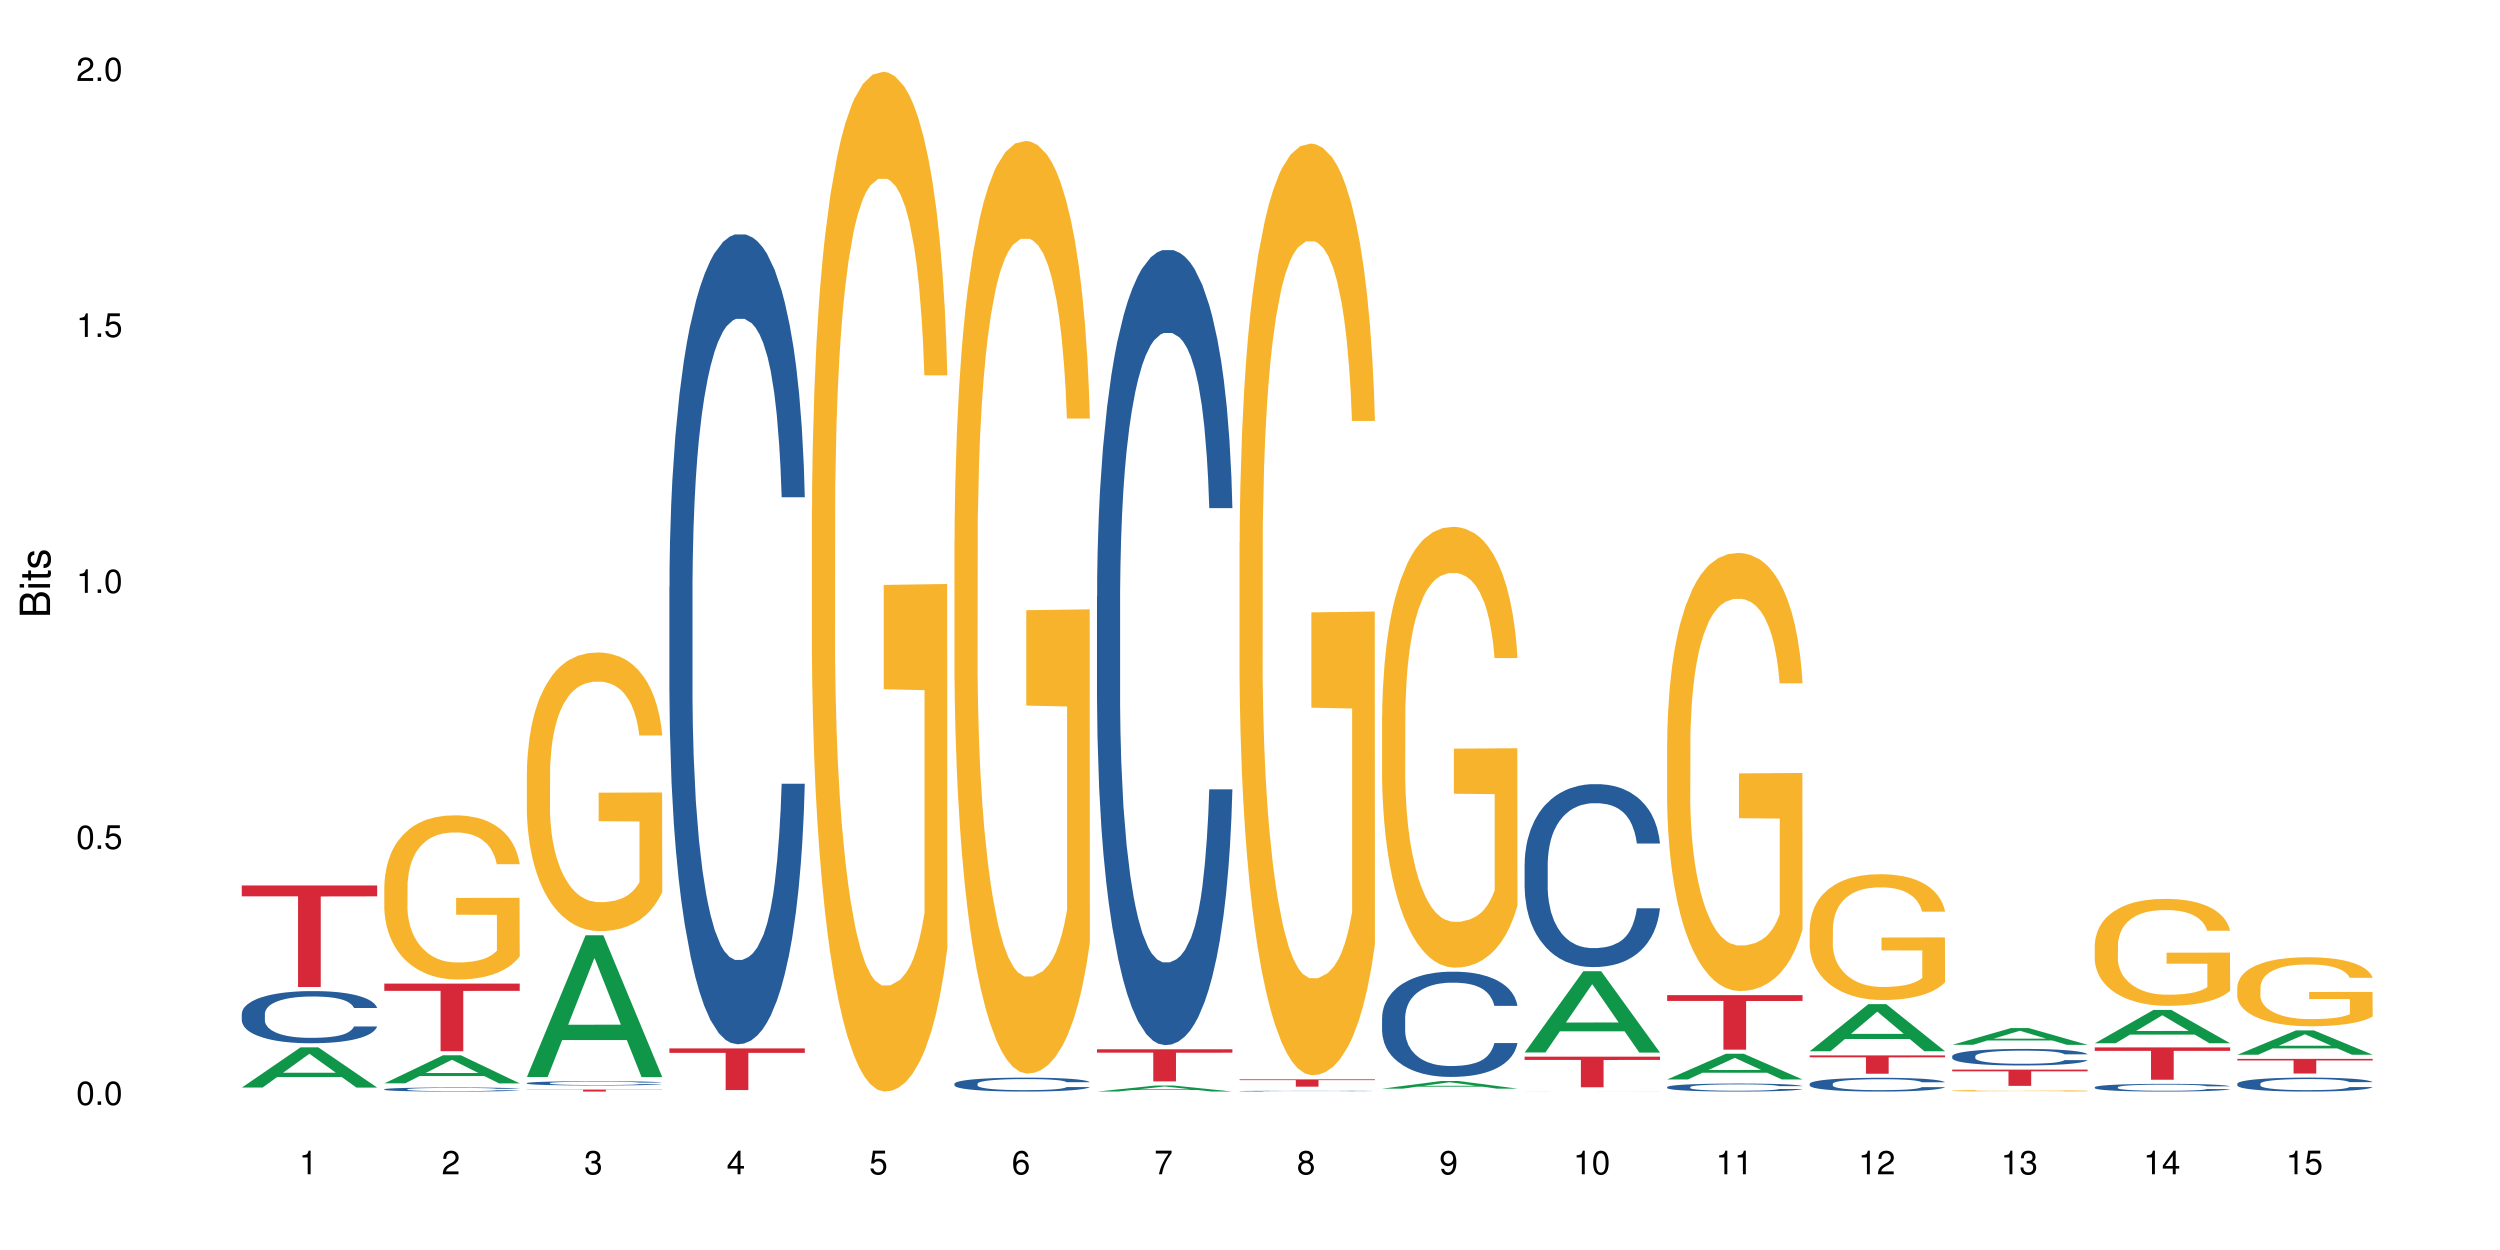 <?xml version="1.0" encoding="UTF-8"?>
<svg xmlns="http://www.w3.org/2000/svg" xmlns:xlink="http://www.w3.org/1999/xlink" width="720pt" height="360pt" viewBox="0 0 720 360" version="1.1">
<defs>
<g>
<symbol overflow="visible" id="glyph0-0">
<path style="stroke:none;" d=""/>
</symbol>
<symbol overflow="visible" id="glyph0-1">
<path style="stroke:none;" d="M 2.641 -6.797 C 2 -6.797 1.422 -6.531 1.078 -6.047 C 0.641 -5.453 0.406 -4.547 0.406 -3.297 C 0.406 -1 1.188 0.219 2.641 0.219 C 4.078 0.219 4.859 -1 4.859 -3.234 C 4.859 -4.562 4.656 -5.438 4.203 -6.047 C 3.844 -6.531 3.281 -6.797 2.641 -6.797 Z M 2.641 -6.047 C 3.547 -6.047 4 -5.125 4 -3.312 C 4 -1.375 3.562 -0.484 2.625 -0.484 C 1.734 -0.484 1.281 -1.422 1.281 -3.281 C 1.281 -5.141 1.734 -6.047 2.641 -6.047 Z M 2.641 -6.047 "/>
</symbol>
<symbol overflow="visible" id="glyph0-2">
<path style="stroke:none;" d="M 1.828 -1 L 0.828 -1 L 0.828 0 L 1.828 0 Z M 1.828 -1 "/>
</symbol>
<symbol overflow="visible" id="glyph0-3">
<path style="stroke:none;" d="M 4.562 -6.797 L 1.062 -6.797 L 0.547 -3.094 L 1.328 -3.094 C 1.719 -3.562 2.047 -3.734 2.578 -3.734 C 3.484 -3.734 4.062 -3.109 4.062 -2.094 C 4.062 -1.125 3.484 -0.531 2.578 -0.531 C 1.828 -0.531 1.375 -0.906 1.188 -1.672 L 0.328 -1.672 C 0.453 -1.109 0.547 -0.844 0.75 -0.594 C 1.125 -0.078 1.828 0.219 2.594 0.219 C 3.969 0.219 4.922 -0.781 4.922 -2.219 C 4.922 -3.562 4.031 -4.484 2.719 -4.484 C 2.25 -4.484 1.859 -4.359 1.469 -4.062 L 1.734 -5.969 L 4.562 -5.969 Z M 4.562 -6.797 "/>
</symbol>
<symbol overflow="visible" id="glyph0-4">
<path style="stroke:none;" d="M 2.484 -4.844 L 2.484 0 L 3.328 0 L 3.328 -6.797 L 2.766 -6.797 C 2.469 -5.75 2.281 -5.609 0.984 -5.453 L 0.984 -4.844 Z M 2.484 -4.844 "/>
</symbol>
<symbol overflow="visible" id="glyph0-5">
<path style="stroke:none;" d="M 4.859 -0.828 L 1.281 -0.828 C 1.359 -1.391 1.672 -1.75 2.5 -2.234 L 3.469 -2.75 C 4.406 -3.266 4.906 -3.969 4.906 -4.812 C 4.906 -5.375 4.672 -5.906 4.266 -6.266 C 3.859 -6.625 3.375 -6.797 2.719 -6.797 C 1.859 -6.797 1.219 -6.5 0.844 -5.922 C 0.609 -5.562 0.5 -5.125 0.484 -4.438 L 1.328 -4.438 C 1.359 -4.906 1.406 -5.188 1.531 -5.406 C 1.75 -5.812 2.188 -6.062 2.703 -6.062 C 3.469 -6.062 4.031 -5.516 4.031 -4.781 C 4.031 -4.25 3.719 -3.797 3.125 -3.438 L 2.234 -2.938 C 0.812 -2.141 0.406 -1.5 0.328 0 L 4.859 0 Z M 4.859 -0.828 "/>
</symbol>
<symbol overflow="visible" id="glyph0-6">
<path style="stroke:none;" d="M 2.125 -3.125 L 2.578 -3.125 C 3.516 -3.125 3.984 -2.703 3.984 -1.891 C 3.984 -1.031 3.469 -0.531 2.578 -0.531 C 1.656 -0.531 1.203 -0.984 1.156 -1.969 L 0.312 -1.969 C 0.344 -1.422 0.438 -1.078 0.609 -0.766 C 0.953 -0.109 1.625 0.219 2.547 0.219 C 3.953 0.219 4.859 -0.609 4.859 -1.906 C 4.859 -2.766 4.516 -3.25 3.703 -3.516 C 4.344 -3.766 4.656 -4.25 4.656 -4.938 C 4.656 -6.109 3.875 -6.797 2.578 -6.797 C 1.203 -6.797 0.484 -6.047 0.453 -4.609 L 1.297 -4.609 C 1.312 -5.016 1.344 -5.25 1.453 -5.453 C 1.641 -5.828 2.062 -6.062 2.594 -6.062 C 3.344 -6.062 3.797 -5.625 3.797 -4.906 C 3.797 -4.422 3.609 -4.141 3.25 -3.984 C 3.016 -3.891 2.719 -3.844 2.125 -3.844 Z M 2.125 -3.125 "/>
</symbol>
<symbol overflow="visible" id="glyph0-7">
<path style="stroke:none;" d="M 3.141 -1.625 L 3.141 0 L 3.984 0 L 3.984 -1.625 L 4.984 -1.625 L 4.984 -2.391 L 3.984 -2.391 L 3.984 -6.797 L 3.359 -6.797 L 0.266 -2.516 L 0.266 -1.625 Z M 3.141 -2.391 L 1 -2.391 L 3.141 -5.359 Z M 3.141 -2.391 "/>
</symbol>
<symbol overflow="visible" id="glyph0-8">
<path style="stroke:none;" d="M 4.781 -5.031 C 4.609 -6.141 3.891 -6.797 2.844 -6.797 C 2.094 -6.797 1.422 -6.438 1.031 -5.828 C 0.609 -5.172 0.406 -4.344 0.406 -3.094 C 0.406 -1.953 0.578 -1.234 0.984 -0.625 C 1.359 -0.078 1.953 0.219 2.703 0.219 C 3.984 0.219 4.922 -0.734 4.922 -2.078 C 4.922 -3.344 4.062 -4.234 2.844 -4.234 C 2.172 -4.234 1.641 -3.969 1.281 -3.469 C 1.281 -5.125 1.828 -6.047 2.797 -6.047 C 3.391 -6.047 3.797 -5.672 3.938 -5.031 Z M 2.734 -3.484 C 3.547 -3.484 4.062 -2.922 4.062 -2 C 4.062 -1.156 3.484 -0.531 2.703 -0.531 C 1.922 -0.531 1.328 -1.188 1.328 -2.047 C 1.328 -2.891 1.906 -3.484 2.734 -3.484 Z M 2.734 -3.484 "/>
</symbol>
<symbol overflow="visible" id="glyph0-9">
<path style="stroke:none;" d="M 4.984 -6.797 L 0.438 -6.797 L 0.438 -5.969 L 4.109 -5.969 C 2.5 -3.656 1.828 -2.234 1.328 0 L 2.219 0 C 2.594 -2.172 3.453 -4.047 4.984 -6.094 Z M 4.984 -6.797 "/>
</symbol>
<symbol overflow="visible" id="glyph0-10">
<path style="stroke:none;" d="M 3.75 -3.578 C 4.453 -4 4.688 -4.344 4.688 -4.984 C 4.688 -6.047 3.844 -6.797 2.641 -6.797 C 1.438 -6.797 0.594 -6.047 0.594 -4.984 C 0.594 -4.359 0.828 -4.016 1.516 -3.578 C 0.734 -3.203 0.359 -2.641 0.359 -1.891 C 0.359 -0.641 1.297 0.219 2.641 0.219 C 3.984 0.219 4.922 -0.641 4.922 -1.875 C 4.922 -2.641 4.531 -3.203 3.75 -3.578 Z M 2.641 -6.047 C 3.359 -6.047 3.812 -5.625 3.812 -4.969 C 3.812 -4.344 3.344 -3.922 2.641 -3.922 C 1.922 -3.922 1.453 -4.344 1.453 -4.984 C 1.453 -5.625 1.922 -6.047 2.641 -6.047 Z M 2.641 -3.203 C 3.484 -3.203 4.062 -2.672 4.062 -1.875 C 4.062 -1.062 3.484 -0.531 2.625 -0.531 C 1.797 -0.531 1.219 -1.078 1.219 -1.875 C 1.219 -2.672 1.797 -3.203 2.641 -3.203 Z M 2.641 -3.203 "/>
</symbol>
<symbol overflow="visible" id="glyph0-11">
<path style="stroke:none;" d="M 0.516 -1.547 C 0.672 -0.438 1.406 0.219 2.438 0.219 C 3.188 0.219 3.859 -0.141 4.266 -0.75 C 4.688 -1.406 4.891 -2.25 4.891 -3.484 C 4.891 -4.625 4.703 -5.359 4.312 -5.953 C 3.938 -6.5 3.344 -6.797 2.594 -6.797 C 1.297 -6.797 0.359 -5.844 0.359 -4.516 C 0.359 -3.25 1.234 -2.344 2.453 -2.344 C 3.094 -2.344 3.562 -2.578 4.016 -3.109 C 4 -1.453 3.469 -0.531 2.5 -0.531 C 1.906 -0.531 1.484 -0.906 1.359 -1.547 Z M 2.578 -6.062 C 3.375 -6.062 3.969 -5.406 3.969 -4.531 C 3.969 -3.688 3.375 -3.094 2.547 -3.094 C 1.734 -3.094 1.234 -3.672 1.234 -4.578 C 1.234 -5.438 1.797 -6.062 2.578 -6.062 Z M 2.578 -6.062 "/>
</symbol>
<symbol overflow="visible" id="glyph1-0">
<path style="stroke:none;" d=""/>
</symbol>
<symbol overflow="visible" id="glyph1-1">
<path style="stroke:none;" d="M 0 -0.953 L 0 -4.891 C 0 -5.719 -0.234 -6.344 -0.734 -6.797 C -1.188 -7.234 -1.812 -7.469 -2.5 -7.469 C -3.547 -7.469 -4.188 -7 -4.625 -5.875 C -4.984 -6.672 -5.641 -7.094 -6.531 -7.094 C -7.156 -7.094 -7.734 -6.859 -8.141 -6.391 C -8.562 -5.938 -8.75 -5.344 -8.75 -4.5 L -8.75 -0.953 Z M -4.984 -2.062 L -7.766 -2.062 L -7.766 -4.219 C -7.766 -4.844 -7.688 -5.203 -7.453 -5.5 C -7.219 -5.812 -6.859 -5.969 -6.375 -5.969 C -5.906 -5.969 -5.531 -5.812 -5.297 -5.5 C -5.062 -5.203 -4.984 -4.844 -4.984 -4.219 Z M -0.984 -2.062 L -4 -2.062 L -4 -4.781 C -4 -5.328 -3.859 -5.688 -3.578 -5.953 C -3.297 -6.219 -2.922 -6.359 -2.484 -6.359 C -2.062 -6.359 -1.688 -6.219 -1.406 -5.953 C -1.109 -5.688 -0.984 -5.328 -0.984 -4.781 Z M -0.984 -2.062 "/>
</symbol>
<symbol overflow="visible" id="glyph1-2">
<path style="stroke:none;" d="M -6.281 -1.797 L -6.281 -0.797 L 0 -0.797 L 0 -1.797 Z M -8.75 -1.797 L -8.75 -0.797 L -7.484 -0.797 L -7.484 -1.797 Z M -8.75 -1.797 "/>
</symbol>
<symbol overflow="visible" id="glyph1-3">
<path style="stroke:none;" d="M -6.281 -3.047 L -6.281 -2.016 L -8.016 -2.016 L -8.016 -1.016 L -6.281 -1.016 L -6.281 -0.172 L -5.469 -0.172 L -5.469 -1.016 L -0.719 -1.016 C -0.078 -1.016 0.281 -1.453 0.281 -2.234 C 0.281 -2.469 0.25 -2.719 0.188 -3.047 L -0.641 -3.047 C -0.609 -2.922 -0.594 -2.766 -0.594 -2.562 C -0.594 -2.141 -0.719 -2.016 -1.156 -2.016 L -5.469 -2.016 L -5.469 -3.047 Z M -6.281 -3.047 "/>
</symbol>
<symbol overflow="visible" id="glyph1-4">
<path style="stroke:none;" d="M -4.531 -5.25 C -5.766 -5.25 -6.469 -4.422 -6.469 -2.969 C -6.469 -1.516 -5.719 -0.562 -4.547 -0.562 C -3.562 -0.562 -3.094 -1.062 -2.734 -2.562 L -2.516 -3.484 C -2.344 -4.188 -2.094 -4.469 -1.625 -4.469 C -1.047 -4.469 -0.641 -3.875 -0.641 -3 C -0.641 -2.453 -0.797 -2 -1.062 -1.75 C -1.25 -1.594 -1.422 -1.531 -1.875 -1.469 L -1.875 -0.406 C -0.422 -0.453 0.281 -1.266 0.281 -2.922 C 0.281 -4.5 -0.5 -5.516 -1.719 -5.516 C -2.656 -5.516 -3.172 -4.984 -3.469 -3.734 L -3.703 -2.766 C -3.891 -1.953 -4.156 -1.609 -4.594 -1.609 C -5.172 -1.609 -5.547 -2.125 -5.547 -2.938 C -5.547 -3.75 -5.203 -4.172 -4.531 -4.203 Z M -4.531 -5.25 "/>
</symbol>
</g>
</defs>
<g id="surface118782">
<rect x="0" y="0" width="720" height="360" style="fill:rgb(100%,100%,100%);fill-opacity:1;stroke:none;"/>
<path style=" stroke:none;fill-rule:nonzero;fill:rgb(6.275%,58.824%,28.235%);fill-opacity:1;" d="M 69.629 313.219 L 69.672 313.207 L 86.547 301.637 L 91.672 301.637 L 108.629 313.23 L 102.668 313.23 L 98.418 310.203 L 79.797 310.203 L 75.629 313.219 L 69.629 313.219 L 81.586 308.953 L 96.711 308.941 L 89.172 303.531 L 89.086 303.52 L 89.004 303.555 L 81.547 308.941 L 81.586 308.953 Z M 69.629 313.219 "/>
<path style=" stroke:none;fill-rule:nonzero;fill:rgb(14.51%,36.078%,60%);fill-opacity:1;" d="M 69.629 291.973 L 69.676 291.961 L 69.676 291.633 L 69.82 291.109 L 70.152 290.449 L 70.484 289.996 L 71.34 289.188 L 72.531 288.406 L 73.766 287.801 L 74.672 287.445 L 75.48 287.172 L 77.332 286.66 L 78.523 286.402 L 79.809 286.168 L 81.375 285.934 L 82.52 285.797 L 85.086 285.578 L 86.988 285.48 L 88.461 285.441 L 91.648 285.441 L 93.551 285.496 L 94.93 285.562 L 96.453 285.672 L 97.738 285.797 L 99.973 286.098 L 101.969 286.484 L 102.871 286.703 L 104.301 287.129 L 105.395 287.539 L 106.156 287.898 L 107.012 288.406 L 107.77 289.023 L 108.344 289.723 L 108.629 290.312 L 101.969 290.312 L 101.637 289.766 L 101.258 289.34 L 100.543 288.777 L 99.828 288.379 L 98.832 287.98 L 97.926 287.719 L 96.691 287.457 L 95.598 287.293 L 94.453 287.172 L 93.359 287.086 L 91.27 287.004 L 88.844 287.004 L 87.938 287.031 L 86.086 287.141 L 85.086 287.238 L 83.66 287.43 L 82.66 287.609 L 81.473 287.883 L 80.664 288.117 L 79.664 288.473 L 78.949 288.789 L 78.141 289.242 L 77.668 289.586 L 77.238 289.969 L 76.859 290.422 L 76.574 290.902 L 76.383 291.41 L 76.289 291.906 L 76.289 294.035 L 76.383 294.527 L 76.621 295.105 L 77.238 295.941 L 78.141 296.668 L 79.188 297.246 L 80.188 297.656 L 80.758 297.852 L 81.52 298.07 L 82.707 298.344 L 84.422 298.617 L 85.418 298.727 L 86.941 298.84 L 88.512 298.895 L 90.602 298.895 L 92.457 298.84 L 93.695 298.77 L 94.977 298.66 L 96.738 298.426 L 97.832 298.207 L 98.781 297.945 L 99.496 297.684 L 99.973 297.465 L 100.684 297.039 L 101.258 296.574 L 101.684 296.094 L 101.969 295.625 L 108.629 295.625 L 108.344 296.176 L 107.914 296.711 L 107.484 297.109 L 106.82 297.59 L 106.059 298.016 L 104.965 298.496 L 104.062 298.812 L 102.871 299.152 L 101.777 299.414 L 100.59 299.648 L 98.832 299.922 L 97.688 300.059 L 96.453 300.184 L 94.977 300.293 L 93.125 300.391 L 91.125 300.445 L 89.27 300.457 L 87.273 300.43 L 85.801 300.375 L 83.848 300.25 L 81.426 300.004 L 79.664 299.742 L 78.285 299.484 L 77.098 299.207 L 75.766 298.84 L 74.051 298.234 L 73.008 297.766 L 72.293 297.383 L 71.484 296.848 L 70.914 296.367 L 70.246 295.598 L 69.773 294.625 L 69.629 293.867 Z M 69.629 291.973 "/>
<path style=" stroke:none;fill-rule:nonzero;fill:rgb(83.922%,15.686%,22.353%);fill-opacity:1;" d="M 69.629 255.02 L 108.629 255.02 L 108.629 258.148 L 92.375 258.176 L 92.375 284.262 L 85.836 284.262 L 85.836 258.203 L 85.742 258.148 L 69.629 258.148 Z M 69.629 255.02 "/>
<path style=" stroke:none;fill-rule:nonzero;fill:rgb(6.275%,58.824%,28.235%);fill-opacity:1;" d="M 110.68 312.008 L 110.723 312 L 127.598 303.918 L 132.719 303.918 L 149.68 312.016 L 143.719 312.016 L 139.469 309.902 L 120.848 309.902 L 116.68 312.008 L 110.68 312.008 L 122.637 309.027 L 137.762 309.02 L 130.223 305.238 L 130.137 305.23 L 130.055 305.254 L 122.598 309.02 L 122.637 309.027 Z M 110.68 312.008 "/>
<path style=" stroke:none;fill-rule:nonzero;fill:rgb(14.51%,36.078%,60%);fill-opacity:1;" d="M 110.68 313.707 L 110.727 313.707 L 110.727 313.68 L 110.871 313.641 L 111.203 313.586 L 111.535 313.551 L 112.391 313.488 L 113.582 313.426 L 114.816 313.379 L 115.723 313.352 L 116.531 313.332 L 118.383 313.293 L 119.574 313.27 L 120.859 313.254 L 122.426 313.234 L 123.57 313.223 L 126.137 313.207 L 128.039 313.199 L 129.512 313.195 L 132.699 313.195 L 134.602 313.199 L 135.98 313.207 L 137.504 313.215 L 138.789 313.223 L 141.023 313.246 L 143.02 313.277 L 143.922 313.293 L 145.352 313.328 L 146.445 313.359 L 147.207 313.387 L 148.062 313.426 L 148.82 313.477 L 149.395 313.531 L 149.68 313.578 L 143.02 313.578 L 142.688 313.535 L 142.305 313.5 L 141.594 313.457 L 140.879 313.426 L 139.883 313.395 L 138.977 313.375 L 137.742 313.355 L 136.648 313.34 L 135.504 313.332 L 134.41 313.324 L 132.32 313.316 L 129.895 313.316 L 128.988 313.32 L 127.137 313.328 L 126.137 313.336 L 124.711 313.352 L 123.711 313.367 L 122.523 313.387 L 121.715 313.406 L 120.715 313.434 L 120 313.457 L 119.191 313.492 L 118.719 313.52 L 118.289 313.551 L 117.91 313.586 L 117.625 313.625 L 117.434 313.664 L 117.34 313.703 L 117.34 313.867 L 117.434 313.906 L 117.672 313.953 L 118.289 314.016 L 119.191 314.074 L 120.238 314.121 L 121.238 314.152 L 121.809 314.168 L 122.57 314.184 L 123.758 314.207 L 125.473 314.227 L 126.469 314.234 L 127.992 314.242 L 129.562 314.25 L 131.652 314.25 L 133.508 314.242 L 134.746 314.238 L 136.027 314.23 L 137.789 314.211 L 138.883 314.195 L 139.832 314.176 L 141.023 314.137 L 141.734 314.102 L 142.305 314.066 L 142.734 314.027 L 143.02 313.992 L 149.68 313.992 L 149.395 314.035 L 148.965 314.078 L 148.535 314.109 L 147.871 314.145 L 147.109 314.18 L 146.016 314.219 L 145.113 314.242 L 143.922 314.27 L 142.828 314.289 L 141.641 314.309 L 139.883 314.328 L 138.738 314.34 L 137.504 314.348 L 136.027 314.359 L 134.176 314.367 L 132.176 314.371 L 130.32 314.371 L 128.324 314.367 L 126.852 314.363 L 124.898 314.355 L 122.473 314.336 L 120.715 314.316 L 119.336 314.293 L 118.148 314.273 L 116.816 314.242 L 115.102 314.195 L 114.059 314.16 L 113.344 314.129 L 112.535 314.09 L 111.965 314.051 L 111.297 313.992 L 110.824 313.914 L 110.68 313.855 Z M 110.68 313.707 "/>
<path style=" stroke:none;fill-rule:nonzero;fill:rgb(96.863%,70.196%,16.863%);fill-opacity:1;" d="M 110.68 255.062 L 110.727 255.02 L 110.727 254.156 L 110.918 252.211 L 111.395 249.535 L 112.012 247.332 L 112.676 245.602 L 113.105 244.695 L 113.82 243.402 L 114.438 242.449 L 116.008 240.508 L 118.004 238.691 L 119.098 237.914 L 120.336 237.18 L 122.094 236.359 L 122.902 236.059 L 125.375 235.367 L 128.18 234.934 L 131.273 234.805 L 132.699 234.848 L 134.648 235.023 L 137.312 235.496 L 138.836 235.93 L 140.023 236.359 L 141.262 236.922 L 142.781 237.785 L 144.207 238.824 L 145.352 239.859 L 146.492 241.156 L 147.441 242.535 L 148.25 244.047 L 148.965 245.863 L 149.395 247.375 L 149.68 248.887 L 143.066 248.887 L 142.688 247.375 L 142.258 246.207 L 141.547 244.781 L 140.832 243.746 L 140.117 242.926 L 138.789 241.801 L 137.645 241.113 L 136.219 240.508 L 134.84 240.117 L 133.27 239.859 L 132.32 239.773 L 129.797 239.773 L 127.516 240.074 L 126.184 240.422 L 125.234 240.766 L 123.902 241.414 L 123.094 241.934 L 122.617 242.277 L 121.191 243.617 L 120.238 244.824 L 119.715 245.648 L 119.051 246.941 L 118.574 248.109 L 118.051 249.836 L 117.766 251.133 L 117.387 254.07 L 117.34 261.844 L 117.48 263.484 L 117.766 265.254 L 118.148 266.812 L 118.719 268.453 L 119.289 269.703 L 120.285 271.391 L 121.145 272.512 L 121.809 273.246 L 123.094 274.414 L 123.617 274.801 L 124.852 275.578 L 126.137 276.184 L 127.707 276.703 L 128.895 276.961 L 130.797 277.176 L 133.223 277.176 L 136.078 276.918 L 137.883 276.57 L 139.121 276.227 L 139.93 275.926 L 140.926 275.449 L 141.641 275.016 L 142.305 274.543 L 143.113 273.809 L 143.113 263.484 L 131.367 263.441 L 131.367 258.605 L 149.629 258.562 L 149.68 275.449 L 148.68 276.613 L 147.441 277.738 L 146.254 278.602 L 145.016 279.336 L 143.258 280.156 L 141.832 280.676 L 139.645 281.281 L 137.645 281.668 L 135.555 281.93 L 133.699 282.059 L 131.512 282.102 L 129.562 282.016 L 127.469 281.754 L 125.805 281.41 L 124.281 280.977 L 122.762 280.418 L 120.859 279.508 L 119.621 278.773 L 118.336 277.867 L 117.055 276.789 L 115.91 275.621 L 115.152 274.715 L 114.391 273.68 L 113.582 272.383 L 112.82 270.914 L 112.25 269.574 L 111.727 268.062 L 111.348 266.637 L 110.965 264.695 L 110.773 263.141 L 110.68 261.801 Z M 110.68 255.062 "/>
<path style=" stroke:none;fill-rule:nonzero;fill:rgb(83.922%,15.686%,22.353%);fill-opacity:1;" d="M 110.68 283.281 L 149.68 283.281 L 149.68 285.363 L 133.426 285.383 L 133.426 302.738 L 126.887 302.738 L 126.887 285.398 L 126.793 285.363 L 110.68 285.363 Z M 110.68 283.281 "/>
<path style=" stroke:none;fill-rule:nonzero;fill:rgb(6.275%,58.824%,28.235%);fill-opacity:1;" d="M 151.73 310.172 L 151.773 310.133 L 168.648 269.352 L 173.77 269.352 L 190.73 310.211 L 184.77 310.211 L 180.52 299.547 L 161.898 299.547 L 157.73 310.172 L 151.73 310.172 L 163.688 295.133 L 178.812 295.094 L 171.27 276.027 L 171.188 275.992 L 171.105 276.105 L 163.648 295.094 L 163.688 295.133 Z M 151.73 310.172 "/>
<path style=" stroke:none;fill-rule:nonzero;fill:rgb(14.51%,36.078%,60%);fill-opacity:1;" d="M 151.73 311.926 L 151.777 311.926 L 151.777 311.898 L 151.922 311.855 L 152.254 311.801 L 152.586 311.762 L 153.441 311.695 L 154.633 311.633 L 155.867 311.582 L 156.773 311.555 L 157.582 311.531 L 159.434 311.492 L 160.625 311.469 L 161.91 311.449 L 163.477 311.43 L 164.617 311.418 L 167.188 311.402 L 169.09 311.395 L 170.562 311.391 L 173.75 311.391 L 175.652 311.395 L 177.031 311.402 L 178.555 311.41 L 179.84 311.418 L 182.074 311.445 L 184.07 311.477 L 184.973 311.492 L 186.402 311.527 L 187.496 311.562 L 188.254 311.59 L 189.113 311.633 L 189.871 311.684 L 190.445 311.742 L 190.73 311.789 L 184.07 311.789 L 183.738 311.742 L 183.355 311.711 L 182.645 311.664 L 181.93 311.629 L 180.934 311.598 L 180.027 311.578 L 178.793 311.555 L 177.699 311.543 L 176.555 311.531 L 175.461 311.523 L 173.371 311.52 L 170.039 311.52 L 168.188 311.531 L 167.188 311.539 L 165.762 311.555 L 164.762 311.566 L 163.574 311.59 L 162.766 311.609 L 161.766 311.637 L 161.051 311.664 L 160.242 311.703 L 159.77 311.73 L 159.34 311.762 L 158.961 311.797 L 158.676 311.836 L 158.484 311.879 L 158.391 311.918 L 158.391 312.094 L 158.484 312.133 L 158.723 312.18 L 159.34 312.25 L 160.242 312.309 L 161.289 312.355 L 162.289 312.391 L 162.859 312.406 L 163.621 312.422 L 164.809 312.445 L 166.52 312.469 L 167.52 312.477 L 169.043 312.488 L 170.613 312.492 L 172.703 312.492 L 174.559 312.488 L 175.797 312.48 L 177.078 312.473 L 178.84 312.453 L 179.934 312.434 L 180.883 312.414 L 182.074 312.375 L 182.785 312.34 L 183.355 312.301 L 183.785 312.262 L 184.07 312.223 L 190.73 312.223 L 190.445 312.27 L 190.016 312.312 L 189.586 312.344 L 188.922 312.383 L 188.16 312.418 L 187.066 312.457 L 186.164 312.484 L 184.973 312.512 L 183.879 312.535 L 182.691 312.555 L 180.934 312.574 L 179.789 312.586 L 178.555 312.598 L 177.078 312.605 L 175.227 312.613 L 173.227 312.617 L 169.375 312.617 L 167.902 312.613 L 165.949 312.602 L 163.523 312.582 L 161.766 312.562 L 160.387 312.539 L 159.199 312.516 L 157.867 312.488 L 156.152 312.438 L 155.105 312.398 L 154.395 312.367 L 153.586 312.324 L 153.016 312.285 L 152.348 312.223 L 151.875 312.141 L 151.73 312.078 Z M 151.73 311.926 "/>
<path style=" stroke:none;fill-rule:nonzero;fill:rgb(96.863%,70.196%,16.863%);fill-opacity:1;" d="M 151.73 222.285 L 151.777 222.215 L 151.777 220.746 L 151.969 217.449 L 152.445 212.902 L 153.062 209.164 L 153.727 206.234 L 154.156 204.695 L 154.871 202.496 L 155.488 200.883 L 157.059 197.582 L 159.055 194.504 L 160.148 193.184 L 161.387 191.938 L 163.145 190.547 L 163.953 190.031 L 166.426 188.859 L 169.23 188.129 L 172.324 187.906 L 173.75 187.98 L 175.699 188.273 L 178.363 189.078 L 179.887 189.812 L 181.074 190.547 L 182.312 191.5 L 183.832 192.965 L 185.258 194.723 L 186.402 196.484 L 187.543 198.684 L 188.492 201.027 L 189.301 203.594 L 190.016 206.672 L 190.445 209.238 L 190.73 211.805 L 184.117 211.805 L 183.738 209.238 L 183.309 207.258 L 182.598 204.84 L 181.883 203.082 L 181.168 201.688 L 179.84 199.781 L 178.695 198.609 L 177.27 197.582 L 175.891 196.922 L 174.32 196.484 L 173.371 196.336 L 170.848 196.336 L 168.566 196.852 L 167.234 197.438 L 166.285 198.023 L 164.953 199.121 L 164.145 200.004 L 163.668 200.59 L 162.242 202.859 L 161.289 204.914 L 160.766 206.305 L 160.102 208.504 L 159.625 210.484 L 159.102 213.418 L 158.816 215.617 L 158.438 220.602 L 158.391 233.793 L 158.531 236.582 L 158.816 239.586 L 159.199 242.227 L 159.77 245.012 L 160.34 247.137 L 161.336 249.996 L 162.195 251.902 L 162.859 253.148 L 164.145 255.125 L 164.668 255.785 L 165.902 257.105 L 167.188 258.133 L 168.758 259.012 L 169.945 259.449 L 171.848 259.816 L 174.273 259.816 L 177.129 259.379 L 178.934 258.793 L 180.172 258.203 L 180.98 257.691 L 181.977 256.887 L 182.691 256.152 L 183.355 255.348 L 184.164 254.102 L 184.164 236.582 L 172.418 236.508 L 172.418 228.297 L 190.68 228.223 L 190.73 256.887 L 189.73 258.863 L 188.492 260.77 L 187.305 262.238 L 186.066 263.484 L 184.309 264.875 L 182.883 265.754 L 180.695 266.781 L 178.695 267.441 L 176.605 267.879 L 174.75 268.102 L 172.562 268.176 L 170.613 268.027 L 168.52 267.586 L 166.855 267 L 165.332 266.27 L 163.812 265.316 L 161.91 263.777 L 160.672 262.531 L 159.387 260.992 L 158.105 259.156 L 156.961 257.18 L 156.203 255.641 L 155.441 253.879 L 154.633 251.68 L 153.871 249.188 L 153.301 246.918 L 152.777 244.352 L 152.398 241.93 L 152.016 238.633 L 151.824 235.992 L 151.73 233.723 Z M 151.73 222.285 "/>
<path style=" stroke:none;fill-rule:nonzero;fill:rgb(83.922%,15.686%,22.353%);fill-opacity:1;" d="M 151.73 313.797 L 190.73 313.797 L 190.73 313.859 L 174.477 313.859 L 174.477 314.371 L 167.938 314.371 L 167.938 313.859 L 151.73 313.859 Z M 151.73 313.797 "/>
<path style=" stroke:none;fill-rule:nonzero;fill:rgb(14.51%,36.078%,60%);fill-opacity:1;" d="M 192.781 169.004 L 192.828 168.789 L 192.828 163.676 L 192.973 155.574 L 193.305 145.34 L 193.637 138.305 L 194.492 125.727 L 195.684 113.574 L 196.918 104.191 L 197.824 98.648 L 198.633 94.387 L 200.484 86.5 L 201.676 82.449 L 202.957 78.824 L 204.527 75.199 L 205.668 73.066 L 208.238 69.656 L 210.141 68.164 L 211.613 67.523 L 214.801 67.523 L 216.703 68.375 L 218.082 69.441 L 219.605 71.148 L 220.887 73.066 L 223.125 77.758 L 225.121 83.727 L 226.023 87.137 L 227.453 93.746 L 228.547 100.141 L 229.305 105.684 L 230.164 113.574 L 230.922 123.168 L 231.496 134.039 L 231.781 143.207 L 225.121 143.207 L 224.789 134.68 L 224.406 128.07 L 223.695 119.328 L 222.98 113.148 L 221.984 106.965 L 221.078 102.914 L 219.844 98.863 L 218.75 96.305 L 217.605 94.387 L 216.512 93.105 L 214.422 91.828 L 211.996 91.828 L 211.09 92.254 L 209.238 93.961 L 208.238 95.453 L 206.812 98.438 L 205.812 101.207 L 204.625 105.473 L 203.816 109.098 L 202.816 114.641 L 202.102 119.543 L 201.293 126.578 L 200.82 131.906 L 200.391 137.879 L 200.012 144.914 L 199.727 152.375 L 199.535 160.262 L 199.441 167.938 L 199.441 200.984 L 199.535 208.656 L 199.773 217.613 L 200.391 230.617 L 201.293 241.914 L 202.34 250.871 L 203.34 257.266 L 203.91 260.25 L 204.672 263.66 L 205.859 267.926 L 207.57 272.188 L 208.57 273.895 L 210.094 275.602 L 211.664 276.453 L 213.754 276.453 L 215.609 275.602 L 216.848 274.535 L 218.129 272.828 L 219.891 269.203 L 220.984 265.793 L 221.934 261.742 L 222.648 257.691 L 223.125 254.281 L 223.836 247.672 L 224.406 240.422 L 224.836 232.961 L 225.121 225.715 L 231.781 225.715 L 231.496 234.242 L 231.066 242.555 L 230.637 248.738 L 229.973 256.199 L 229.211 262.809 L 228.117 270.27 L 227.215 275.172 L 226.023 280.504 L 224.93 284.555 L 223.742 288.18 L 221.984 292.441 L 220.84 294.574 L 219.605 296.492 L 218.129 298.199 L 216.277 299.691 L 214.277 300.543 L 212.422 300.758 L 210.426 300.332 L 208.953 299.477 L 207 297.559 L 204.574 293.723 L 202.816 289.672 L 201.438 285.621 L 200.25 281.355 L 198.918 275.602 L 197.203 266.219 L 196.156 258.973 L 195.445 253 L 194.637 244.688 L 194.066 237.227 L 193.398 225.285 L 192.926 210.148 L 192.781 198.426 Z M 192.781 169.004 "/>
<path style=" stroke:none;fill-rule:nonzero;fill:rgb(83.922%,15.686%,22.353%);fill-opacity:1;" d="M 192.781 301.938 L 231.781 301.938 L 231.781 303.223 L 215.527 303.234 L 215.527 313.945 L 208.988 313.945 L 208.988 303.246 L 208.891 303.223 L 192.781 303.223 Z M 192.781 301.938 "/>
<path style=" stroke:none;fill-rule:nonzero;fill:rgb(96.863%,70.196%,16.863%);fill-opacity:1;" d="M 233.832 146.461 L 233.879 146.191 L 233.879 140.828 L 234.07 128.758 L 234.547 112.129 L 235.164 98.449 L 235.828 87.719 L 236.258 82.086 L 236.973 74.039 L 237.59 68.141 L 239.16 56.07 L 241.156 44.805 L 242.25 39.977 L 243.488 35.414 L 245.246 30.32 L 246.055 28.441 L 248.527 24.148 L 251.332 21.469 L 254.426 20.664 L 255.852 20.93 L 257.801 22.004 L 260.465 24.953 L 261.988 27.637 L 263.176 30.32 L 264.414 33.805 L 265.934 39.172 L 267.359 45.609 L 268.504 52.047 L 269.645 60.094 L 270.594 68.676 L 271.402 78.062 L 272.117 89.328 L 272.543 98.715 L 272.832 108.105 L 266.219 108.105 L 265.84 98.715 L 265.41 91.477 L 264.699 82.625 L 263.984 76.188 L 263.27 71.09 L 261.938 64.117 L 260.797 59.824 L 259.371 56.07 L 257.992 53.656 L 256.422 52.047 L 255.473 51.508 L 252.949 51.508 L 250.668 53.387 L 249.336 55.531 L 248.387 57.68 L 247.055 61.703 L 246.246 64.922 L 245.77 67.066 L 244.344 75.383 L 243.391 82.891 L 242.867 87.988 L 242.203 96.035 L 241.727 103.277 L 241.203 114.004 L 240.918 122.051 L 240.539 140.293 L 240.492 188.574 L 240.633 198.766 L 240.918 209.762 L 241.297 219.418 L 241.871 229.609 L 242.441 237.391 L 243.438 247.852 L 244.297 254.824 L 244.961 259.383 L 246.246 266.625 L 246.77 269.039 L 248.004 273.867 L 249.289 277.625 L 250.859 280.844 L 252.047 282.453 L 253.949 283.793 L 256.375 283.793 L 259.227 282.184 L 261.035 280.039 L 262.273 277.891 L 263.082 276.016 L 264.078 273.062 L 264.793 270.383 L 265.457 267.43 L 266.266 262.871 L 266.266 198.766 L 254.52 198.496 L 254.52 168.457 L 272.781 168.188 L 272.832 273.062 L 271.832 280.305 L 270.594 287.281 L 269.406 292.645 L 268.168 297.203 L 266.41 302.301 L 264.984 305.52 L 262.797 309.273 L 260.797 311.688 L 258.707 313.297 L 256.852 314.102 L 254.664 314.371 L 252.711 313.836 L 250.621 312.227 L 248.957 310.078 L 247.434 307.398 L 245.91 303.91 L 244.008 298.277 L 242.773 293.719 L 241.488 288.086 L 240.203 281.379 L 239.062 274.137 L 238.301 268.504 L 237.543 262.066 L 236.734 254.02 L 235.973 244.898 L 235.402 236.586 L 234.879 227.195 L 234.496 218.344 L 234.117 206.277 L 233.926 196.621 L 233.832 188.305 Z M 233.832 146.461 "/>
<path style=" stroke:none;fill-rule:nonzero;fill:rgb(14.51%,36.078%,60%);fill-opacity:1;" d="M 274.883 312.105 L 274.93 312.102 L 274.93 312.016 L 275.074 311.875 L 275.406 311.699 L 275.738 311.578 L 276.594 311.363 L 277.785 311.152 L 279.02 310.992 L 279.926 310.898 L 280.734 310.824 L 282.586 310.688 L 283.777 310.617 L 285.059 310.555 L 286.629 310.492 L 287.77 310.457 L 290.34 310.398 L 292.242 310.371 L 293.715 310.363 L 296.902 310.363 L 298.805 310.375 L 300.184 310.395 L 301.707 310.426 L 302.988 310.457 L 305.227 310.539 L 307.223 310.641 L 308.125 310.699 L 309.555 310.812 L 310.648 310.922 L 311.406 311.02 L 312.266 311.152 L 313.023 311.316 L 313.594 311.504 L 313.883 311.664 L 307.223 311.664 L 306.891 311.516 L 306.508 311.402 L 305.797 311.254 L 305.082 311.145 L 304.082 311.039 L 303.18 310.969 L 301.945 310.902 L 300.852 310.855 L 299.707 310.824 L 298.613 310.801 L 296.523 310.781 L 294.098 310.781 L 293.191 310.785 L 291.34 310.816 L 290.34 310.844 L 288.914 310.895 L 287.914 310.941 L 286.727 311.016 L 285.918 311.078 L 284.918 311.172 L 284.203 311.258 L 283.395 311.379 L 282.922 311.469 L 282.492 311.57 L 282.113 311.691 L 281.828 311.82 L 281.637 311.957 L 281.539 312.086 L 281.539 312.656 L 281.637 312.789 L 281.875 312.941 L 282.492 313.164 L 283.395 313.359 L 284.441 313.512 L 285.441 313.625 L 286.012 313.676 L 286.773 313.734 L 287.961 313.805 L 289.672 313.879 L 290.672 313.91 L 292.195 313.938 L 293.762 313.953 L 295.855 313.953 L 297.711 313.938 L 298.949 313.922 L 300.23 313.891 L 301.992 313.828 L 303.086 313.77 L 304.035 313.699 L 304.75 313.629 L 305.227 313.57 L 305.938 313.457 L 306.508 313.332 L 306.938 313.207 L 307.223 313.082 L 313.883 313.082 L 313.594 313.227 L 313.168 313.371 L 312.738 313.477 L 312.074 313.605 L 311.312 313.719 L 310.219 313.848 L 309.316 313.93 L 308.125 314.023 L 307.031 314.094 L 305.844 314.156 L 304.082 314.227 L 302.941 314.266 L 301.707 314.297 L 300.23 314.328 L 298.375 314.352 L 296.379 314.367 L 294.523 314.371 L 292.527 314.363 L 291.051 314.348 L 289.102 314.316 L 286.676 314.25 L 284.918 314.18 L 283.539 314.109 L 282.348 314.039 L 281.02 313.938 L 279.305 313.777 L 278.258 313.652 L 277.547 313.551 L 276.738 313.406 L 276.168 313.277 L 275.5 313.074 L 275.027 312.812 L 274.883 312.613 Z M 274.883 312.105 "/>
<path style=" stroke:none;fill-rule:nonzero;fill:rgb(96.863%,70.196%,16.863%);fill-opacity:1;" d="M 274.883 155.621 L 274.93 155.375 L 274.93 150.469 L 275.121 139.43 L 275.598 124.223 L 276.215 111.711 L 276.879 101.898 L 277.309 96.75 L 278.023 89.391 L 278.641 83.992 L 280.211 72.953 L 282.207 62.652 L 283.301 58.234 L 284.539 54.066 L 286.297 49.402 L 287.105 47.688 L 289.578 43.762 L 292.383 41.309 L 295.477 40.574 L 296.902 40.82 L 298.852 41.801 L 301.516 44.5 L 303.039 46.949 L 304.227 49.402 L 305.465 52.594 L 306.984 57.5 L 308.41 63.387 L 309.555 69.273 L 310.695 76.633 L 311.645 84.484 L 312.453 93.07 L 313.168 103.371 L 313.594 111.957 L 313.883 120.543 L 307.27 120.543 L 306.891 111.957 L 306.461 105.332 L 305.75 97.238 L 305.035 91.352 L 304.32 86.691 L 302.988 80.312 L 301.848 76.387 L 300.422 72.953 L 299.043 70.746 L 297.473 69.273 L 296.523 68.785 L 294 68.785 L 291.719 70.5 L 290.387 72.461 L 289.438 74.426 L 288.105 78.105 L 287.297 81.047 L 286.82 83.012 L 285.395 90.617 L 284.441 97.484 L 283.918 102.145 L 283.254 109.504 L 282.777 116.129 L 282.254 125.938 L 281.969 133.297 L 281.59 149.98 L 281.539 194.133 L 281.684 203.457 L 281.969 213.512 L 282.348 222.344 L 282.922 231.664 L 283.492 238.781 L 284.488 248.348 L 285.344 254.727 L 286.012 258.895 L 287.297 265.52 L 287.82 267.727 L 289.055 272.141 L 290.34 275.574 L 291.91 278.52 L 293.098 279.992 L 295 281.219 L 297.426 281.219 L 300.277 279.746 L 302.086 277.785 L 303.324 275.82 L 304.133 274.105 L 305.129 271.406 L 305.844 268.953 L 306.508 266.254 L 307.316 262.082 L 307.316 203.457 L 295.57 203.211 L 295.57 175.738 L 313.832 175.492 L 313.883 271.406 L 312.883 278.027 L 311.645 284.406 L 310.457 289.312 L 309.219 293.484 L 307.461 298.145 L 306.035 301.086 L 303.848 304.523 L 301.848 306.73 L 299.758 308.203 L 297.902 308.938 L 295.715 309.184 L 293.762 308.691 L 291.672 307.219 L 290.008 305.258 L 288.484 302.805 L 286.961 299.617 L 285.059 294.465 L 283.824 290.293 L 282.539 285.141 L 281.254 279.012 L 280.113 272.387 L 279.352 267.234 L 278.594 261.348 L 277.785 253.988 L 277.023 245.648 L 276.453 238.043 L 275.93 229.457 L 275.547 221.363 L 275.168 210.324 L 274.977 201.492 L 274.883 193.891 Z M 274.883 155.621 "/>
<path style=" stroke:none;fill-rule:nonzero;fill:rgb(6.275%,58.824%,28.235%);fill-opacity:1;" d="M 315.934 314.367 L 315.977 314.367 L 332.848 312.625 L 337.973 312.625 L 354.93 314.371 L 348.973 314.371 L 344.723 313.914 L 326.102 313.914 L 321.934 314.367 L 315.934 314.367 L 327.891 313.727 L 343.016 313.727 L 335.473 312.91 L 335.391 312.91 L 335.309 312.914 L 327.848 313.727 L 327.891 313.727 Z M 315.934 314.367 "/>
<path style=" stroke:none;fill-rule:nonzero;fill:rgb(14.51%,36.078%,60%);fill-opacity:1;" d="M 315.934 171.66 L 315.98 171.449 L 315.98 166.426 L 316.125 158.473 L 316.457 148.426 L 316.789 141.52 L 317.645 129.172 L 318.836 117.242 L 320.07 108.031 L 320.977 102.59 L 321.781 98.406 L 323.637 90.66 L 324.828 86.684 L 326.109 83.125 L 327.68 79.57 L 328.82 77.477 L 331.391 74.125 L 333.293 72.66 L 334.766 72.035 L 337.953 72.035 L 339.855 72.871 L 341.234 73.918 L 342.758 75.59 L 344.039 77.477 L 346.277 82.078 L 348.273 87.941 L 349.176 91.289 L 350.605 97.777 L 351.699 104.055 L 352.457 109.496 L 353.316 117.242 L 354.074 126.66 L 354.645 137.336 L 354.93 146.336 L 348.273 146.336 L 347.941 137.961 L 347.559 131.473 L 346.848 122.895 L 346.133 116.824 L 345.133 110.754 L 344.23 106.777 L 342.996 102.801 L 341.902 100.289 L 340.758 98.406 L 339.664 97.148 L 337.574 95.895 L 335.148 95.895 L 334.242 96.312 L 332.391 97.988 L 331.391 99.453 L 329.965 102.383 L 328.965 105.102 L 327.777 109.289 L 326.969 112.848 L 325.969 118.289 L 325.254 123.102 L 324.445 130.008 L 323.973 135.242 L 323.543 141.102 L 323.164 148.008 L 322.879 155.332 L 322.688 163.078 L 322.59 170.613 L 322.59 203.055 L 322.688 210.59 L 322.926 219.379 L 323.543 232.145 L 324.445 243.238 L 325.492 252.027 L 326.492 258.309 L 327.062 261.238 L 327.824 264.586 L 329.012 268.773 L 330.723 272.957 L 331.723 274.633 L 333.246 276.309 L 334.812 277.145 L 336.906 277.145 L 338.762 276.309 L 340 275.262 L 341.281 273.586 L 343.043 270.027 L 344.137 266.68 L 345.086 262.703 L 345.801 258.727 L 346.277 255.379 L 346.988 248.891 L 347.559 241.773 L 347.988 234.449 L 348.273 227.332 L 354.93 227.332 L 354.645 235.703 L 354.219 243.867 L 353.789 249.938 L 353.125 257.262 L 352.363 263.75 L 351.27 271.074 L 350.367 275.891 L 349.176 281.121 L 348.082 285.098 L 346.895 288.656 L 345.133 292.844 L 343.992 294.934 L 342.758 296.82 L 341.281 298.492 L 339.426 299.957 L 337.43 300.797 L 335.574 301.004 L 333.578 300.586 L 332.102 299.75 L 330.152 297.863 L 327.727 294.098 L 325.969 290.121 L 324.59 286.145 L 323.398 281.957 L 322.07 276.309 L 320.355 267.098 L 319.309 259.98 L 318.598 254.121 L 317.789 245.961 L 317.219 238.633 L 316.551 226.914 L 316.074 212.055 L 315.934 200.543 Z M 315.934 171.66 "/>
<path style=" stroke:none;fill-rule:nonzero;fill:rgb(83.922%,15.686%,22.353%);fill-opacity:1;" d="M 315.934 302.184 L 354.93 302.184 L 354.93 303.176 L 338.68 303.184 L 338.68 311.445 L 332.141 311.445 L 332.141 303.191 L 332.043 303.176 L 315.934 303.176 Z M 315.934 302.184 "/>
<path style=" stroke:none;fill-rule:nonzero;fill:rgb(14.51%,36.078%,60%);fill-opacity:1;" d="M 356.984 314.238 L 357.031 314.238 L 357.031 314.234 L 357.176 314.227 L 357.508 314.215 L 357.84 314.211 L 358.695 314.195 L 359.887 314.184 L 361.121 314.176 L 362.023 314.172 L 362.832 314.164 L 364.688 314.156 L 365.879 314.152 L 367.16 314.152 L 368.73 314.148 L 369.871 314.145 L 372.441 314.141 L 382.285 314.141 L 383.809 314.145 L 385.09 314.145 L 387.328 314.148 L 389.324 314.156 L 390.227 314.16 L 391.656 314.164 L 392.75 314.172 L 393.508 314.176 L 394.367 314.184 L 395.125 314.195 L 395.695 314.207 L 395.98 314.215 L 389.324 314.215 L 388.992 314.207 L 388.609 314.199 L 387.898 314.191 L 387.184 314.184 L 386.184 314.18 L 385.281 314.176 L 384.047 314.172 L 382.953 314.168 L 381.809 314.164 L 373.438 314.164 L 372.441 314.168 L 371.016 314.168 L 370.016 314.172 L 368.828 314.176 L 368.02 314.18 L 367.02 314.188 L 366.305 314.191 L 365.496 314.199 L 365.023 314.203 L 364.594 314.211 L 364.215 314.215 L 363.926 314.223 L 363.738 314.23 L 363.641 314.238 L 363.641 314.273 L 363.738 314.277 L 363.977 314.289 L 364.594 314.301 L 365.496 314.312 L 366.543 314.32 L 367.543 314.328 L 368.113 314.332 L 368.875 314.332 L 370.062 314.34 L 371.773 314.344 L 374.297 314.344 L 375.863 314.348 L 377.957 314.348 L 379.812 314.344 L 382.332 314.344 L 384.094 314.34 L 385.188 314.336 L 386.137 314.332 L 386.852 314.328 L 387.328 314.324 L 388.039 314.316 L 388.609 314.312 L 389.039 314.305 L 389.324 314.297 L 395.98 314.297 L 395.695 314.305 L 395.27 314.312 L 394.84 314.32 L 394.176 314.328 L 393.414 314.332 L 392.32 314.34 L 391.418 314.344 L 390.227 314.352 L 389.133 314.355 L 387.945 314.359 L 386.184 314.363 L 385.043 314.363 L 383.809 314.367 L 382.332 314.367 L 380.477 314.371 L 373.152 314.371 L 371.203 314.367 L 368.777 314.363 L 367.02 314.359 L 365.641 314.355 L 364.449 314.352 L 363.121 314.344 L 361.406 314.336 L 360.359 314.328 L 359.648 314.324 L 358.84 314.316 L 358.27 314.309 L 357.602 314.297 L 357.125 314.281 L 356.984 314.27 Z M 356.984 314.238 "/>
<path style=" stroke:none;fill-rule:nonzero;fill:rgb(96.863%,70.196%,16.863%);fill-opacity:1;" d="M 356.984 156.27 L 357.031 156.023 L 357.031 151.125 L 357.223 140.098 L 357.699 124.902 L 358.316 112.406 L 358.98 102.605 L 359.41 97.457 L 360.121 90.105 L 360.742 84.715 L 362.312 73.688 L 364.309 63.398 L 365.402 58.984 L 366.637 54.82 L 368.398 50.164 L 369.207 48.449 L 371.68 44.527 L 374.484 42.078 L 377.578 41.344 L 379.004 41.59 L 380.953 42.566 L 383.617 45.262 L 385.141 47.715 L 386.328 50.164 L 387.562 53.352 L 389.086 58.25 L 390.512 64.133 L 391.656 70.012 L 392.797 77.363 L 393.746 85.207 L 394.555 93.781 L 395.27 104.074 L 395.695 112.652 L 395.98 121.227 L 389.371 121.227 L 388.992 112.652 L 388.562 106.035 L 387.852 97.949 L 387.137 92.066 L 386.422 87.41 L 385.09 81.039 L 383.949 77.121 L 382.523 73.688 L 381.145 71.484 L 379.574 70.012 L 378.625 69.523 L 376.102 69.523 L 373.82 71.238 L 372.488 73.199 L 371.535 75.16 L 370.207 78.836 L 369.398 81.773 L 368.922 83.734 L 367.496 91.332 L 366.543 98.195 L 366.02 102.848 L 365.355 110.199 L 364.879 116.816 L 364.355 126.617 L 364.07 133.969 L 363.691 150.633 L 363.641 194.742 L 363.785 204.055 L 364.07 214.102 L 364.449 222.922 L 365.023 232.234 L 365.594 239.34 L 366.59 248.895 L 367.445 255.266 L 368.113 259.434 L 369.398 266.051 L 369.922 268.254 L 371.156 272.664 L 372.441 276.098 L 374.012 279.035 L 375.199 280.508 L 377.102 281.73 L 379.527 281.73 L 382.379 280.262 L 384.188 278.301 L 385.426 276.34 L 386.234 274.625 L 387.23 271.93 L 387.945 269.48 L 388.609 266.785 L 389.418 262.617 L 389.418 204.055 L 377.672 203.809 L 377.672 176.363 L 395.934 176.117 L 395.98 271.93 L 394.984 278.547 L 393.746 284.918 L 392.559 289.82 L 391.32 293.984 L 389.562 298.641 L 388.137 301.582 L 385.949 305.012 L 383.949 307.219 L 381.855 308.688 L 380.004 309.422 L 377.816 309.668 L 375.863 309.176 L 373.773 307.707 L 372.109 305.746 L 370.586 303.297 L 369.062 300.109 L 367.16 294.965 L 365.926 290.797 L 364.641 285.652 L 363.355 279.527 L 362.215 272.91 L 361.453 267.766 L 360.695 261.883 L 359.887 254.531 L 359.125 246.199 L 358.555 238.605 L 358.031 230.027 L 357.648 221.941 L 357.27 210.914 L 357.078 202.094 L 356.984 194.496 Z M 356.984 156.27 "/>
<path style=" stroke:none;fill-rule:nonzero;fill:rgb(83.922%,15.686%,22.353%);fill-opacity:1;" d="M 356.984 310.848 L 395.98 310.848 L 395.98 311.074 L 379.73 311.074 L 379.73 312.961 L 373.191 312.961 L 373.191 311.078 L 373.094 311.074 L 356.984 311.074 Z M 356.984 310.848 "/>
<path style=" stroke:none;fill-rule:nonzero;fill:rgb(6.275%,58.824%,28.235%);fill-opacity:1;" d="M 398.035 313.527 L 398.078 313.523 L 414.949 311.336 L 420.074 311.336 L 437.031 313.527 L 431.074 313.527 L 426.824 312.957 L 408.199 312.957 L 404.035 313.527 L 398.035 313.527 L 409.992 312.719 L 425.117 312.715 L 417.574 311.695 L 417.492 311.691 L 417.41 311.699 L 409.949 312.715 L 409.992 312.719 Z M 398.035 313.527 "/>
<path style=" stroke:none;fill-rule:nonzero;fill:rgb(14.51%,36.078%,60%);fill-opacity:1;" d="M 398.035 293.043 L 398.082 293.016 L 398.082 292.352 L 398.227 291.301 L 398.559 289.969 L 398.891 289.055 L 399.746 287.422 L 400.938 285.844 L 402.172 284.625 L 403.074 283.906 L 403.883 283.352 L 405.738 282.328 L 406.93 281.801 L 408.211 281.332 L 409.781 280.859 L 410.922 280.582 L 413.492 280.141 L 415.395 279.945 L 416.867 279.863 L 420.055 279.863 L 421.957 279.973 L 423.336 280.113 L 424.859 280.332 L 426.141 280.582 L 428.379 281.191 L 430.375 281.969 L 431.277 282.41 L 432.707 283.27 L 433.801 284.098 L 434.559 284.82 L 435.414 285.844 L 436.176 287.09 L 436.746 288.504 L 437.031 289.691 L 430.375 289.691 L 430.043 288.586 L 429.66 287.727 L 428.949 286.59 L 428.234 285.789 L 427.234 284.984 L 426.332 284.461 L 425.098 283.934 L 424 283.602 L 422.859 283.352 L 421.766 283.188 L 419.676 283.02 L 417.25 283.02 L 416.344 283.074 L 414.488 283.297 L 413.492 283.492 L 412.066 283.879 L 411.066 284.238 L 409.875 284.793 L 409.07 285.262 L 408.07 285.98 L 407.355 286.621 L 406.547 287.531 L 406.07 288.227 L 405.645 289 L 405.266 289.914 L 404.977 290.883 L 404.789 291.906 L 404.691 292.906 L 404.691 297.195 L 404.789 298.195 L 405.027 299.355 L 405.645 301.047 L 406.547 302.512 L 407.594 303.676 L 408.594 304.508 L 409.164 304.895 L 409.926 305.336 L 411.113 305.891 L 412.824 306.445 L 413.824 306.668 L 415.348 306.887 L 416.914 307 L 419.008 307 L 420.863 306.887 L 422.098 306.75 L 423.383 306.527 L 425.145 306.059 L 426.238 305.613 L 427.188 305.09 L 427.902 304.562 L 428.379 304.121 L 429.09 303.262 L 429.66 302.32 L 430.09 301.352 L 430.375 300.41 L 437.031 300.41 L 436.746 301.516 L 436.32 302.598 L 435.891 303.398 L 435.227 304.367 L 434.465 305.227 L 433.371 306.195 L 432.469 306.832 L 431.277 307.523 L 430.184 308.051 L 428.996 308.523 L 427.234 309.074 L 426.094 309.352 L 424.859 309.602 L 423.383 309.824 L 421.527 310.016 L 419.531 310.129 L 417.676 310.156 L 415.68 310.102 L 414.203 309.988 L 412.254 309.742 L 409.828 309.242 L 408.07 308.715 L 406.691 308.191 L 405.5 307.637 L 404.168 306.887 L 402.457 305.668 L 401.41 304.727 L 400.699 303.953 L 399.891 302.875 L 399.32 301.902 L 398.652 300.352 L 398.176 298.387 L 398.035 296.863 Z M 398.035 293.043 "/>
<path style=" stroke:none;fill-rule:nonzero;fill:rgb(96.863%,70.196%,16.863%);fill-opacity:1;" d="M 398.035 206.102 L 398.082 205.988 L 398.082 203.668 L 398.273 198.449 L 398.75 191.262 L 399.367 185.348 L 400.031 180.711 L 400.461 178.277 L 401.172 174.797 L 401.793 172.246 L 403.363 167.031 L 405.359 162.16 L 406.453 160.074 L 407.688 158.102 L 409.449 155.898 L 410.258 155.09 L 412.73 153.234 L 415.535 152.074 L 418.629 151.727 L 420.055 151.844 L 422.004 152.305 L 424.668 153.582 L 426.191 154.742 L 427.379 155.898 L 428.613 157.406 L 430.137 159.727 L 431.562 162.508 L 432.707 165.293 L 433.848 168.77 L 434.797 172.48 L 435.605 176.539 L 436.32 181.406 L 436.746 185.465 L 437.031 189.523 L 430.422 189.523 L 430.043 185.465 L 429.613 182.336 L 428.902 178.508 L 428.188 175.727 L 427.473 173.523 L 426.141 170.508 L 425 168.652 L 423.574 167.031 L 422.195 165.988 L 420.625 165.293 L 419.676 165.059 L 417.152 165.059 L 414.871 165.871 L 413.539 166.797 L 412.586 167.727 L 411.258 169.465 L 410.449 170.855 L 409.973 171.785 L 408.547 175.379 L 407.594 178.625 L 407.07 180.828 L 406.406 184.305 L 405.93 187.438 L 405.406 192.074 L 405.121 195.551 L 404.742 203.438 L 404.691 224.305 L 404.836 228.711 L 405.121 233.465 L 405.5 237.641 L 406.07 242.047 L 406.645 245.406 L 407.641 249.93 L 408.496 252.945 L 409.164 254.914 L 410.449 258.047 L 410.973 259.09 L 412.207 261.176 L 413.492 262.801 L 415.062 264.191 L 416.25 264.887 L 418.152 265.465 L 420.578 265.465 L 423.43 264.77 L 425.238 263.844 L 426.477 262.914 L 427.285 262.105 L 428.281 260.828 L 428.996 259.668 L 429.66 258.395 L 430.469 256.422 L 430.469 228.711 L 418.723 228.598 L 418.723 215.609 L 436.984 215.496 L 437.031 260.828 L 436.035 263.957 L 434.797 266.973 L 433.609 269.293 L 432.371 271.262 L 430.613 273.465 L 429.188 274.855 L 427 276.48 L 425 277.523 L 422.906 278.219 L 421.055 278.566 L 418.867 278.684 L 416.914 278.453 L 414.824 277.754 L 413.16 276.828 L 411.637 275.668 L 410.113 274.16 L 408.211 271.727 L 406.977 269.754 L 405.691 267.32 L 404.406 264.422 L 403.266 261.293 L 402.504 258.855 L 401.746 256.074 L 400.938 252.598 L 400.176 248.652 L 399.605 245.059 L 399.082 241.004 L 398.699 237.176 L 398.32 231.957 L 398.129 227.785 L 398.035 224.191 Z M 398.035 206.102 "/>
<path style=" stroke:none;fill-rule:nonzero;fill:rgb(6.275%,58.824%,28.235%);fill-opacity:1;" d="M 439.086 303.117 L 439.129 303.094 L 456 279.703 L 461.125 279.703 L 478.082 303.141 L 472.125 303.141 L 467.875 297.023 L 449.25 297.023 L 445.086 303.117 L 439.086 303.117 L 451.043 294.492 L 466.168 294.469 L 458.625 283.531 L 458.543 283.512 L 458.461 283.574 L 451 294.469 L 451.043 294.492 Z M 439.086 303.117 "/>
<path style=" stroke:none;fill-rule:nonzero;fill:rgb(14.51%,36.078%,60%);fill-opacity:1;" d="M 439.086 248.77 L 439.133 248.723 L 439.133 247.566 L 439.277 245.738 L 439.609 243.426 L 439.941 241.84 L 440.797 238.996 L 441.988 236.254 L 443.223 234.137 L 444.125 232.883 L 444.934 231.922 L 446.789 230.141 L 447.98 229.227 L 449.262 228.406 L 450.832 227.59 L 451.973 227.105 L 454.543 226.336 L 456.445 226 L 457.918 225.855 L 461.105 225.855 L 463.008 226.047 L 464.387 226.289 L 465.91 226.672 L 467.191 227.105 L 469.43 228.164 L 471.426 229.516 L 472.328 230.285 L 473.754 231.777 L 474.852 233.223 L 475.609 234.473 L 476.465 236.254 L 477.227 238.422 L 477.797 240.875 L 478.082 242.945 L 471.426 242.945 L 471.094 241.02 L 470.711 239.527 L 470 237.555 L 469.285 236.156 L 468.285 234.762 L 467.383 233.848 L 466.145 232.934 L 465.051 232.355 L 463.91 231.922 L 462.816 231.633 L 460.727 231.344 L 458.301 231.344 L 457.395 231.441 L 455.539 231.824 L 454.543 232.16 L 453.117 232.836 L 452.117 233.461 L 450.926 234.426 L 450.117 235.242 L 449.121 236.496 L 448.406 237.602 L 447.598 239.191 L 447.121 240.395 L 446.695 241.742 L 446.312 243.332 L 446.027 245.016 L 445.84 246.797 L 445.742 248.531 L 445.742 255.992 L 445.84 257.727 L 446.078 259.746 L 446.695 262.684 L 447.598 265.234 L 448.645 267.258 L 449.645 268.703 L 450.215 269.375 L 450.977 270.145 L 452.164 271.109 L 453.875 272.07 L 454.875 272.457 L 456.398 272.844 L 457.965 273.035 L 460.059 273.035 L 461.914 272.844 L 463.148 272.602 L 464.434 272.215 L 466.195 271.398 L 467.289 270.629 L 468.238 269.715 L 468.953 268.797 L 469.43 268.027 L 470.141 266.535 L 470.711 264.898 L 471.141 263.215 L 471.426 261.578 L 478.082 261.578 L 477.797 263.504 L 477.371 265.379 L 476.941 266.777 L 476.277 268.461 L 475.516 269.953 L 474.422 271.641 L 473.52 272.746 L 472.328 273.949 L 471.234 274.863 L 470.047 275.684 L 468.285 276.645 L 467.145 277.129 L 465.91 277.559 L 464.434 277.945 L 462.578 278.281 L 460.582 278.477 L 458.727 278.523 L 456.73 278.426 L 455.254 278.234 L 453.305 277.801 L 450.879 276.934 L 449.121 276.02 L 447.742 275.105 L 446.551 274.141 L 445.219 272.844 L 443.508 270.723 L 442.461 269.086 L 441.75 267.738 L 440.941 265.863 L 440.371 264.176 L 439.703 261.48 L 439.227 258.062 L 439.086 255.414 Z M 439.086 248.77 "/>
<path style=" stroke:none;fill-rule:nonzero;fill:rgb(96.863%,70.196%,16.863%);fill-opacity:1;" d="M 439.086 314.34 L 439.324 314.34 L 439.801 314.336 L 440.418 314.332 L 441.512 314.332 L 442.223 314.328 L 442.844 314.328 L 444.41 314.324 L 447.504 314.324 L 448.738 314.32 L 469.664 314.32 L 471.188 314.324 L 473.754 314.324 L 474.898 314.328 L 476.656 314.328 L 477.371 314.332 L 477.797 314.332 L 478.082 314.336 L 471.473 314.336 L 471.094 314.332 L 469.949 314.332 L 469.238 314.328 L 466.051 314.328 L 464.625 314.324 L 453.637 314.324 L 452.309 314.328 L 449.598 314.328 L 448.645 314.332 L 446.98 314.332 L 446.457 314.336 L 446.172 314.336 L 445.793 314.34 L 445.742 314.348 L 445.887 314.352 L 446.172 314.352 L 446.551 314.355 L 447.695 314.355 L 448.691 314.359 L 450.215 314.359 L 451.5 314.363 L 457.301 314.363 L 459.203 314.367 L 461.629 314.367 L 464.48 314.363 L 471.52 314.363 L 471.52 314.352 L 459.773 314.352 L 459.773 314.344 L 478.035 314.344 L 478.082 314.363 L 477.086 314.363 L 475.848 314.367 L 470.238 314.367 L 468.047 314.371 L 452.688 314.371 L 451.164 314.367 L 446.742 314.367 L 445.457 314.363 L 442.797 314.363 L 441.988 314.359 L 441.227 314.359 L 440.656 314.355 L 439.75 314.355 L 439.371 314.352 L 439.18 314.352 L 439.086 314.348 Z M 439.086 314.34 "/>
<path style=" stroke:none;fill-rule:nonzero;fill:rgb(83.922%,15.686%,22.353%);fill-opacity:1;" d="M 439.086 304.32 L 478.082 304.32 L 478.082 305.262 L 461.832 305.273 L 461.832 313.141 L 455.293 313.141 L 455.293 305.281 L 455.195 305.262 L 439.086 305.262 Z M 439.086 304.32 "/>
<path style=" stroke:none;fill-rule:nonzero;fill:rgb(6.275%,58.824%,28.235%);fill-opacity:1;" d="M 480.137 310.879 L 480.18 310.871 L 497.051 303.484 L 502.176 303.484 L 519.133 310.887 L 513.176 310.887 L 508.926 308.953 L 490.301 308.953 L 486.137 310.879 L 480.137 310.879 L 492.094 308.156 L 507.219 308.148 L 499.676 304.695 L 499.594 304.688 L 499.512 304.707 L 492.051 308.148 L 492.094 308.156 Z M 480.137 310.879 "/>
<path style=" stroke:none;fill-rule:nonzero;fill:rgb(14.51%,36.078%,60%);fill-opacity:1;" d="M 480.137 313.066 L 480.184 313.066 L 480.184 313.016 L 480.328 312.934 L 480.66 312.836 L 480.992 312.766 L 481.848 312.641 L 483.039 312.52 L 484.273 312.426 L 485.176 312.371 L 485.984 312.332 L 487.84 312.254 L 489.031 312.211 L 490.312 312.176 L 491.883 312.141 L 493.023 312.121 L 495.594 312.086 L 497.496 312.07 L 498.969 312.066 L 502.156 312.066 L 504.059 312.074 L 505.438 312.082 L 506.961 312.102 L 508.242 312.121 L 510.48 312.164 L 512.477 312.227 L 513.379 312.258 L 514.805 312.324 L 515.898 312.387 L 516.66 312.441 L 517.516 312.52 L 518.277 312.613 L 518.848 312.723 L 519.133 312.812 L 512.477 312.812 L 512.145 312.73 L 511.762 312.664 L 511.051 312.578 L 510.336 312.516 L 509.336 312.453 L 508.434 312.414 L 507.195 312.375 L 506.102 312.348 L 504.961 312.332 L 503.867 312.316 L 501.773 312.305 L 499.352 312.305 L 498.445 312.309 L 496.59 312.324 L 495.594 312.34 L 494.164 312.371 L 493.168 312.398 L 491.977 312.441 L 491.168 312.477 L 490.172 312.531 L 489.457 312.578 L 488.648 312.648 L 488.172 312.703 L 487.746 312.762 L 487.363 312.828 L 487.078 312.902 L 486.891 312.98 L 486.793 313.059 L 486.793 313.383 L 486.891 313.461 L 487.129 313.547 L 487.746 313.676 L 488.648 313.789 L 489.695 313.879 L 490.695 313.941 L 491.266 313.969 L 492.027 314.004 L 493.215 314.047 L 494.926 314.09 L 495.926 314.105 L 497.449 314.121 L 499.016 314.129 L 501.109 314.129 L 502.965 314.121 L 504.199 314.113 L 505.484 314.094 L 507.246 314.059 L 508.34 314.023 L 509.289 313.984 L 510.004 313.945 L 510.48 313.91 L 511.191 313.848 L 511.762 313.773 L 512.191 313.699 L 512.477 313.629 L 519.133 313.629 L 518.848 313.715 L 518.422 313.797 L 517.992 313.855 L 517.328 313.93 L 516.566 313.996 L 515.473 314.07 L 514.57 314.117 L 513.379 314.172 L 512.285 314.211 L 511.098 314.246 L 509.336 314.289 L 508.195 314.309 L 506.961 314.328 L 505.484 314.344 L 503.629 314.359 L 501.633 314.367 L 499.777 314.371 L 497.781 314.367 L 496.305 314.359 L 494.355 314.34 L 491.93 314.301 L 490.172 314.262 L 488.793 314.223 L 487.602 314.18 L 486.27 314.121 L 484.559 314.027 L 483.512 313.957 L 482.801 313.898 L 481.992 313.816 L 481.422 313.742 L 480.754 313.625 L 480.277 313.477 L 480.137 313.359 Z M 480.137 313.066 "/>
<path style=" stroke:none;fill-rule:nonzero;fill:rgb(96.863%,70.196%,16.863%);fill-opacity:1;" d="M 480.137 213.285 L 480.184 213.168 L 480.184 210.863 L 480.375 205.68 L 480.848 198.535 L 481.469 192.66 L 482.133 188.051 L 482.562 185.629 L 483.273 182.172 L 483.895 179.637 L 485.461 174.453 L 487.461 169.613 L 488.555 167.539 L 489.789 165.582 L 491.551 163.391 L 492.359 162.586 L 494.832 160.742 L 497.637 159.59 L 500.73 159.242 L 502.156 159.359 L 504.105 159.82 L 506.77 161.086 L 508.289 162.238 L 509.48 163.391 L 510.715 164.891 L 512.238 167.195 L 513.664 169.961 L 514.805 172.727 L 515.949 176.18 L 516.898 179.867 L 517.707 183.902 L 518.422 188.742 L 518.848 192.773 L 519.133 196.809 L 512.523 196.809 L 512.145 192.773 L 511.715 189.664 L 511 185.859 L 510.289 183.094 L 509.574 180.906 L 508.242 177.91 L 507.102 176.066 L 505.676 174.453 L 504.297 173.418 L 502.727 172.727 L 501.773 172.496 L 499.254 172.496 L 496.973 173.301 L 495.641 174.223 L 494.688 175.145 L 493.359 176.871 L 492.551 178.254 L 492.074 179.176 L 490.648 182.75 L 489.695 185.977 L 489.172 188.164 L 488.508 191.621 L 488.031 194.734 L 487.508 199.344 L 487.223 202.797 L 486.844 210.633 L 486.793 231.375 L 486.938 235.754 L 487.223 240.477 L 487.602 244.625 L 488.172 249.004 L 488.746 252.344 L 489.742 256.84 L 490.598 259.836 L 491.266 261.793 L 492.551 264.906 L 493.07 265.941 L 494.309 268.016 L 495.594 269.629 L 497.164 271.012 L 498.352 271.703 L 500.254 272.281 L 502.68 272.281 L 505.531 271.59 L 507.34 270.668 L 508.578 269.746 L 509.387 268.938 L 510.383 267.672 L 511.098 266.52 L 511.762 265.25 L 512.57 263.293 L 512.57 235.754 L 500.824 235.637 L 500.824 222.734 L 519.086 222.617 L 519.133 267.672 L 518.137 270.781 L 516.898 273.777 L 515.711 276.082 L 514.473 278.039 L 512.715 280.23 L 511.289 281.613 L 509.098 283.227 L 507.102 284.262 L 505.008 284.953 L 503.156 285.301 L 500.969 285.414 L 499.016 285.184 L 496.926 284.492 L 495.262 283.57 L 493.738 282.418 L 492.215 280.922 L 490.312 278.5 L 489.078 276.543 L 487.793 274.121 L 486.508 271.242 L 485.367 268.133 L 484.605 265.711 L 483.848 262.945 L 483.039 259.488 L 482.277 255.57 L 481.707 252 L 481.184 247.969 L 480.801 244.164 L 480.422 238.98 L 480.23 234.832 L 480.137 231.258 Z M 480.137 213.285 "/>
<path style=" stroke:none;fill-rule:nonzero;fill:rgb(83.922%,15.686%,22.353%);fill-opacity:1;" d="M 480.137 286.594 L 519.133 286.594 L 519.133 288.277 L 502.883 288.293 L 502.883 302.305 L 496.344 302.305 L 496.344 288.305 L 496.246 288.277 L 480.137 288.277 Z M 480.137 286.594 "/>
<path style=" stroke:none;fill-rule:nonzero;fill:rgb(6.275%,58.824%,28.235%);fill-opacity:1;" d="M 521.188 302.762 L 521.227 302.75 L 538.102 289.184 L 543.227 289.184 L 560.184 302.773 L 554.227 302.773 L 549.977 299.227 L 531.352 299.227 L 527.188 302.762 L 521.188 302.762 L 533.145 297.758 L 548.27 297.746 L 540.727 291.406 L 540.645 291.391 L 540.562 291.43 L 533.102 297.746 L 533.145 297.758 Z M 521.188 302.762 "/>
<path style=" stroke:none;fill-rule:nonzero;fill:rgb(14.51%,36.078%,60%);fill-opacity:1;" d="M 521.188 312.133 L 521.234 312.129 L 521.234 312.043 L 521.379 311.902 L 521.711 311.73 L 522.043 311.609 L 522.898 311.398 L 524.09 311.191 L 525.324 311.031 L 526.227 310.938 L 527.035 310.863 L 528.891 310.73 L 530.082 310.66 L 531.363 310.602 L 532.934 310.539 L 534.074 310.504 L 536.645 310.445 L 538.547 310.418 L 540.02 310.41 L 543.207 310.41 L 545.109 310.422 L 546.488 310.441 L 548.012 310.469 L 549.293 310.504 L 551.531 310.582 L 553.527 310.684 L 554.43 310.742 L 555.855 310.855 L 556.949 310.961 L 557.711 311.059 L 558.566 311.191 L 559.328 311.355 L 559.898 311.539 L 560.184 311.695 L 553.527 311.695 L 553.195 311.551 L 552.812 311.438 L 552.102 311.289 L 551.387 311.184 L 550.387 311.078 L 549.484 311.008 L 548.246 310.941 L 547.152 310.898 L 546.012 310.863 L 544.918 310.844 L 542.824 310.82 L 540.402 310.82 L 539.496 310.828 L 537.641 310.859 L 536.645 310.883 L 535.215 310.934 L 534.219 310.98 L 533.027 311.055 L 532.219 311.113 L 531.223 311.207 L 530.508 311.293 L 529.699 311.41 L 529.223 311.504 L 528.797 311.605 L 528.414 311.723 L 528.129 311.852 L 527.941 311.984 L 527.844 312.113 L 527.844 312.676 L 527.941 312.805 L 528.18 312.957 L 528.797 313.18 L 529.699 313.371 L 530.746 313.523 L 531.746 313.633 L 532.316 313.684 L 533.078 313.742 L 534.266 313.812 L 535.977 313.887 L 536.977 313.914 L 538.5 313.941 L 540.066 313.957 L 542.16 313.957 L 544.016 313.941 L 545.25 313.926 L 546.535 313.895 L 548.297 313.836 L 549.391 313.777 L 550.34 313.707 L 551.055 313.641 L 551.531 313.582 L 552.242 313.469 L 552.812 313.344 L 553.242 313.219 L 553.527 313.098 L 560.184 313.098 L 559.898 313.242 L 559.473 313.383 L 559.043 313.488 L 558.379 313.613 L 557.617 313.727 L 556.523 313.852 L 555.621 313.938 L 554.43 314.027 L 553.336 314.094 L 552.148 314.156 L 550.387 314.23 L 549.246 314.266 L 548.012 314.297 L 546.535 314.328 L 544.68 314.352 L 542.684 314.367 L 540.828 314.371 L 538.832 314.363 L 537.355 314.348 L 535.406 314.316 L 532.98 314.25 L 531.223 314.184 L 529.844 314.113 L 528.652 314.043 L 527.32 313.941 L 525.609 313.785 L 524.562 313.66 L 523.852 313.559 L 523.043 313.418 L 522.473 313.293 L 521.805 313.09 L 521.328 312.832 L 521.188 312.633 Z M 521.188 312.133 "/>
<path style=" stroke:none;fill-rule:nonzero;fill:rgb(96.863%,70.196%,16.863%);fill-opacity:1;" d="M 521.188 267.289 L 521.234 267.258 L 521.234 266.594 L 521.426 265.105 L 521.898 263.055 L 522.52 261.367 L 523.184 260.043 L 523.613 259.348 L 524.324 258.355 L 524.945 257.629 L 526.512 256.137 L 528.512 254.75 L 529.605 254.152 L 530.84 253.59 L 532.602 252.961 L 533.41 252.73 L 535.883 252.199 L 538.688 251.867 L 541.781 251.77 L 543.207 251.805 L 545.156 251.934 L 547.82 252.301 L 549.34 252.629 L 550.531 252.961 L 551.766 253.391 L 553.289 254.055 L 554.715 254.848 L 555.855 255.641 L 557 256.633 L 557.949 257.691 L 558.758 258.852 L 559.473 260.242 L 559.898 261.398 L 560.184 262.559 L 553.574 262.559 L 553.195 261.398 L 552.766 260.508 L 552.051 259.414 L 551.34 258.621 L 550.625 257.992 L 549.293 257.129 L 548.152 256.602 L 546.727 256.137 L 545.348 255.84 L 543.777 255.641 L 542.824 255.574 L 540.305 255.574 L 538.023 255.809 L 536.691 256.07 L 535.738 256.336 L 534.406 256.832 L 533.602 257.23 L 533.125 257.496 L 531.699 258.52 L 530.746 259.445 L 530.223 260.074 L 529.559 261.07 L 529.082 261.961 L 528.559 263.285 L 528.273 264.277 L 527.895 266.527 L 527.844 272.484 L 527.988 273.742 L 528.273 275.098 L 528.652 276.289 L 529.223 277.547 L 529.797 278.508 L 530.793 279.797 L 531.648 280.66 L 532.316 281.223 L 533.602 282.113 L 534.121 282.414 L 535.359 283.008 L 536.645 283.473 L 538.211 283.867 L 539.402 284.066 L 541.305 284.234 L 543.73 284.234 L 546.582 284.035 L 548.391 283.77 L 549.625 283.504 L 550.434 283.273 L 551.434 282.91 L 552.148 282.578 L 552.812 282.215 L 553.621 281.652 L 553.621 273.742 L 541.875 273.711 L 541.875 270.004 L 560.137 269.969 L 560.184 282.91 L 559.188 283.801 L 557.949 284.664 L 556.762 285.324 L 555.523 285.887 L 553.766 286.516 L 552.336 286.914 L 550.148 287.375 L 548.152 287.676 L 546.059 287.871 L 544.207 287.973 L 542.016 288.004 L 540.066 287.938 L 537.977 287.742 L 536.309 287.477 L 534.789 287.145 L 533.266 286.715 L 531.363 286.02 L 530.129 285.457 L 528.844 284.762 L 527.559 283.934 L 526.418 283.043 L 525.656 282.348 L 524.895 281.551 L 524.09 280.559 L 523.328 279.434 L 522.758 278.41 L 522.234 277.25 L 521.852 276.16 L 521.473 274.668 L 521.281 273.477 L 521.188 272.453 Z M 521.188 267.289 "/>
<path style=" stroke:none;fill-rule:nonzero;fill:rgb(83.922%,15.686%,22.353%);fill-opacity:1;" d="M 521.188 303.953 L 560.184 303.953 L 560.184 304.52 L 543.934 304.523 L 543.934 309.23 L 537.395 309.23 L 537.395 304.527 L 537.297 304.52 L 521.188 304.52 Z M 521.188 303.953 "/>
<path style=" stroke:none;fill-rule:nonzero;fill:rgb(6.275%,58.824%,28.235%);fill-opacity:1;" d="M 562.238 300.91 L 562.277 300.906 L 579.152 296.086 L 584.277 296.086 L 601.234 300.914 L 595.277 300.914 L 591.027 299.652 L 572.402 299.652 L 568.238 300.91 L 562.238 300.91 L 574.195 299.133 L 589.32 299.129 L 581.777 296.875 L 581.695 296.867 L 581.613 296.883 L 574.152 299.129 L 574.195 299.133 Z M 562.238 300.91 "/>
<path style=" stroke:none;fill-rule:nonzero;fill:rgb(14.51%,36.078%,60%);fill-opacity:1;" d="M 562.238 304.168 L 562.285 304.164 L 562.285 304.059 L 562.43 303.895 L 562.762 303.684 L 563.094 303.539 L 563.949 303.285 L 565.137 303.035 L 566.375 302.844 L 567.277 302.73 L 568.086 302.645 L 569.941 302.48 L 571.133 302.398 L 572.414 302.324 L 573.984 302.25 L 575.125 302.207 L 577.695 302.137 L 579.598 302.109 L 581.07 302.094 L 584.258 302.094 L 586.16 302.113 L 587.539 302.133 L 589.062 302.168 L 590.344 302.207 L 592.578 302.305 L 594.578 302.426 L 595.48 302.496 L 596.906 302.629 L 598 302.762 L 598.762 302.875 L 599.617 303.035 L 600.379 303.23 L 600.949 303.453 L 601.234 303.641 L 594.578 303.641 L 594.246 303.465 L 593.863 303.332 L 593.152 303.152 L 592.438 303.027 L 591.438 302.898 L 590.535 302.816 L 589.297 302.734 L 588.203 302.684 L 587.062 302.645 L 585.969 302.617 L 583.875 302.59 L 581.453 302.59 L 580.547 302.598 L 578.691 302.633 L 577.695 302.664 L 576.266 302.727 L 575.27 302.781 L 574.078 302.871 L 573.27 302.945 L 572.273 303.059 L 571.559 303.156 L 570.75 303.301 L 570.273 303.41 L 569.848 303.531 L 569.465 303.676 L 569.18 303.828 L 568.992 303.988 L 568.895 304.145 L 568.895 304.82 L 568.992 304.977 L 569.23 305.16 L 569.848 305.426 L 570.75 305.656 L 571.797 305.84 L 572.797 305.969 L 573.367 306.031 L 574.129 306.102 L 575.316 306.188 L 577.027 306.273 L 578.027 306.309 L 579.551 306.344 L 581.117 306.363 L 583.211 306.363 L 585.066 306.344 L 586.301 306.324 L 587.586 306.289 L 589.348 306.215 L 590.441 306.145 L 591.391 306.062 L 592.105 305.98 L 592.578 305.91 L 593.293 305.773 L 593.863 305.625 L 594.293 305.473 L 594.578 305.324 L 601.234 305.324 L 600.949 305.5 L 600.523 305.668 L 600.094 305.797 L 599.43 305.949 L 598.668 306.082 L 597.574 306.234 L 596.672 306.336 L 595.48 306.445 L 594.387 306.527 L 593.199 306.602 L 591.438 306.688 L 590.297 306.73 L 589.062 306.77 L 587.586 306.805 L 585.73 306.836 L 583.734 306.855 L 581.879 306.859 L 579.883 306.848 L 578.406 306.832 L 576.457 306.793 L 574.031 306.715 L 572.273 306.633 L 570.895 306.551 L 569.703 306.461 L 568.371 306.344 L 566.66 306.152 L 565.613 306.004 L 564.902 305.883 L 564.094 305.715 L 563.523 305.559 L 562.855 305.316 L 562.379 305.008 L 562.238 304.77 Z M 562.238 304.168 "/>
<path style=" stroke:none;fill-rule:nonzero;fill:rgb(96.863%,70.196%,16.863%);fill-opacity:1;" d="M 562.238 314.109 L 562.285 314.109 L 562.285 314.102 L 562.477 314.082 L 562.949 314.055 L 563.57 314.035 L 564.234 314.02 L 564.664 314.008 L 565.375 313.996 L 565.996 313.988 L 567.562 313.969 L 569.562 313.953 L 570.656 313.945 L 571.891 313.938 L 573.652 313.93 L 574.461 313.926 L 576.934 313.918 L 579.738 313.914 L 584.258 313.914 L 586.207 313.918 L 588.871 313.922 L 590.391 313.926 L 591.582 313.93 L 592.816 313.934 L 594.34 313.941 L 595.766 313.953 L 596.906 313.965 L 598.051 313.977 L 599 313.988 L 599.809 314.004 L 600.523 314.02 L 600.949 314.035 L 601.234 314.051 L 594.625 314.051 L 594.246 314.035 L 593.816 314.023 L 593.102 314.012 L 592.391 314 L 591.676 313.992 L 590.344 313.98 L 589.203 313.977 L 587.777 313.969 L 586.398 313.965 L 584.828 313.965 L 583.875 313.961 L 581.355 313.961 L 579.074 313.965 L 577.742 313.969 L 576.789 313.973 L 575.457 313.977 L 574.648 313.984 L 574.176 313.984 L 572.746 314 L 571.797 314.012 L 571.273 314.02 L 570.609 314.031 L 570.133 314.043 L 569.609 314.059 L 569.324 314.07 L 568.941 314.102 L 568.895 314.176 L 569.039 314.191 L 569.324 314.207 L 569.703 314.223 L 570.273 314.238 L 570.844 314.25 L 571.844 314.266 L 572.699 314.277 L 573.367 314.285 L 574.648 314.297 L 575.172 314.301 L 576.41 314.309 L 577.695 314.312 L 579.262 314.32 L 580.453 314.32 L 582.355 314.324 L 584.781 314.324 L 587.633 314.32 L 589.441 314.316 L 590.676 314.312 L 591.484 314.312 L 592.484 314.305 L 593.199 314.301 L 593.863 314.297 L 594.672 314.289 L 594.672 314.191 L 582.926 314.191 L 582.926 314.145 L 601.188 314.145 L 601.234 314.305 L 600.238 314.316 L 599 314.328 L 597.812 314.336 L 596.574 314.344 L 594.816 314.352 L 593.387 314.355 L 591.199 314.363 L 589.203 314.367 L 587.109 314.367 L 585.258 314.371 L 581.117 314.371 L 579.027 314.367 L 577.359 314.363 L 575.84 314.359 L 574.316 314.355 L 572.414 314.344 L 571.18 314.34 L 569.895 314.328 L 568.609 314.32 L 567.469 314.309 L 566.707 314.301 L 565.945 314.289 L 565.137 314.277 L 564.379 314.262 L 563.809 314.25 L 563.285 314.234 L 562.902 314.223 L 562.523 314.203 L 562.332 314.188 L 562.238 314.176 Z M 562.238 314.109 "/>
<path style=" stroke:none;fill-rule:nonzero;fill:rgb(83.922%,15.686%,22.353%);fill-opacity:1;" d="M 562.238 308.039 L 601.234 308.039 L 601.234 308.539 L 584.984 308.543 L 584.984 312.734 L 578.441 312.734 L 578.441 308.551 L 578.348 308.539 L 562.238 308.539 Z M 562.238 308.039 "/>
<path style=" stroke:none;fill-rule:nonzero;fill:rgb(6.275%,58.824%,28.235%);fill-opacity:1;" d="M 603.289 300.461 L 603.328 300.453 L 620.203 290.859 L 625.328 290.859 L 642.285 300.469 L 636.328 300.469 L 632.078 297.961 L 613.453 297.961 L 609.289 300.461 L 603.289 300.461 L 615.246 296.922 L 630.371 296.914 L 622.828 292.43 L 622.746 292.422 L 622.664 292.449 L 615.203 296.914 L 615.246 296.922 Z M 603.289 300.461 "/>
<path style=" stroke:none;fill-rule:nonzero;fill:rgb(14.51%,36.078%,60%);fill-opacity:1;" d="M 603.289 313.113 L 603.336 313.113 L 603.336 313.062 L 603.477 312.988 L 603.812 312.891 L 604.145 312.824 L 605 312.703 L 606.188 312.586 L 607.426 312.496 L 608.328 312.445 L 609.137 312.402 L 610.992 312.328 L 612.184 312.289 L 613.465 312.254 L 615.035 312.223 L 616.176 312.199 L 618.746 312.168 L 620.648 312.152 L 622.121 312.148 L 625.309 312.148 L 627.211 312.156 L 628.59 312.168 L 630.109 312.184 L 631.395 312.199 L 633.629 312.246 L 635.629 312.301 L 636.531 312.336 L 637.957 312.398 L 639.051 312.457 L 639.812 312.512 L 640.668 312.586 L 641.43 312.68 L 642 312.781 L 642.285 312.871 L 635.629 312.871 L 635.297 312.789 L 634.914 312.727 L 634.203 312.641 L 633.488 312.582 L 632.488 312.523 L 631.586 312.484 L 630.348 312.445 L 629.254 312.422 L 628.113 312.402 L 627.02 312.391 L 624.926 312.379 L 622.5 312.379 L 621.598 312.383 L 619.742 312.398 L 618.746 312.414 L 617.316 312.441 L 616.32 312.469 L 615.129 312.508 L 614.32 312.543 L 613.324 312.598 L 612.609 312.645 L 611.801 312.711 L 611.324 312.762 L 610.898 312.82 L 610.516 312.887 L 610.23 312.957 L 610.043 313.031 L 609.945 313.105 L 609.945 313.418 L 610.043 313.492 L 610.281 313.578 L 610.898 313.703 L 611.801 313.809 L 612.848 313.895 L 613.848 313.957 L 614.418 313.984 L 615.18 314.016 L 616.367 314.059 L 618.078 314.098 L 619.078 314.113 L 620.598 314.133 L 622.168 314.141 L 624.262 314.141 L 626.117 314.133 L 627.352 314.121 L 628.637 314.105 L 630.398 314.07 L 631.492 314.039 L 632.441 314 L 633.156 313.961 L 633.629 313.926 L 634.344 313.863 L 634.914 313.797 L 635.344 313.723 L 635.629 313.656 L 642.285 313.656 L 642 313.738 L 641.574 313.816 L 641.145 313.875 L 640.48 313.945 L 639.719 314.008 L 638.625 314.082 L 637.723 314.125 L 636.531 314.176 L 635.438 314.215 L 634.25 314.25 L 632.488 314.293 L 631.348 314.312 L 630.109 314.328 L 628.637 314.348 L 626.781 314.359 L 624.785 314.367 L 622.93 314.371 L 620.934 314.367 L 619.457 314.359 L 617.508 314.34 L 615.082 314.305 L 613.324 314.266 L 611.945 314.227 L 610.754 314.188 L 609.422 314.133 L 607.711 314.043 L 606.664 313.973 L 605.953 313.914 L 605.145 313.836 L 604.574 313.766 L 603.906 313.652 L 603.43 313.508 L 603.289 313.395 Z M 603.289 313.113 "/>
<path style=" stroke:none;fill-rule:nonzero;fill:rgb(96.863%,70.196%,16.863%);fill-opacity:1;" d="M 603.289 272.07 L 603.336 272.043 L 603.336 271.48 L 603.527 270.215 L 604 268.469 L 604.621 267.035 L 605.285 265.91 L 605.715 265.32 L 606.426 264.477 L 607.047 263.855 L 608.613 262.59 L 610.613 261.41 L 611.707 260.902 L 612.941 260.426 L 614.703 259.891 L 615.512 259.695 L 617.984 259.242 L 620.789 258.961 L 623.883 258.879 L 625.309 258.906 L 627.258 259.02 L 629.922 259.328 L 631.441 259.609 L 632.633 259.891 L 633.867 260.258 L 635.391 260.82 L 636.816 261.492 L 637.957 262.168 L 639.102 263.012 L 640.051 263.914 L 640.859 264.898 L 641.574 266.078 L 642 267.062 L 642.285 268.047 L 635.676 268.047 L 635.297 267.062 L 634.867 266.305 L 634.152 265.375 L 633.441 264.699 L 632.727 264.168 L 631.395 263.434 L 630.254 262.984 L 628.828 262.59 L 627.449 262.336 L 625.879 262.168 L 624.926 262.113 L 622.406 262.113 L 620.125 262.309 L 618.793 262.535 L 617.84 262.758 L 616.508 263.18 L 615.699 263.52 L 615.227 263.742 L 613.797 264.617 L 612.848 265.402 L 612.324 265.938 L 611.66 266.781 L 611.184 267.543 L 610.66 268.668 L 610.375 269.512 L 609.992 271.422 L 609.945 276.488 L 610.09 277.555 L 610.375 278.711 L 610.754 279.723 L 611.324 280.789 L 611.895 281.605 L 612.895 282.703 L 613.75 283.434 L 614.418 283.914 L 615.699 284.672 L 616.223 284.926 L 617.461 285.434 L 618.746 285.824 L 620.312 286.164 L 621.504 286.332 L 623.406 286.473 L 625.832 286.473 L 628.684 286.305 L 630.492 286.078 L 631.727 285.855 L 632.535 285.656 L 633.535 285.348 L 634.25 285.066 L 634.914 284.758 L 635.723 284.277 L 635.723 277.555 L 623.977 277.527 L 623.977 274.379 L 642.238 274.348 L 642.285 285.348 L 641.289 286.105 L 640.051 286.84 L 638.863 287.402 L 637.625 287.879 L 635.867 288.414 L 634.438 288.75 L 632.25 289.145 L 630.254 289.398 L 628.16 289.566 L 626.305 289.652 L 624.117 289.68 L 622.168 289.625 L 620.078 289.453 L 618.41 289.23 L 616.891 288.949 L 615.367 288.582 L 613.465 287.992 L 612.23 287.516 L 610.945 286.922 L 609.66 286.219 L 608.52 285.461 L 607.758 284.871 L 606.996 284.195 L 606.188 283.352 L 605.43 282.395 L 604.859 281.523 L 604.336 280.539 L 603.953 279.609 L 603.574 278.344 L 603.383 277.332 L 603.289 276.457 Z M 603.289 272.07 "/>
<path style=" stroke:none;fill-rule:nonzero;fill:rgb(83.922%,15.686%,22.353%);fill-opacity:1;" d="M 603.289 301.648 L 642.285 301.648 L 642.285 302.648 L 626.031 302.656 L 626.031 310.969 L 619.492 310.969 L 619.492 302.664 L 619.398 302.648 L 603.289 302.648 Z M 603.289 301.648 "/>
<path style=" stroke:none;fill-rule:nonzero;fill:rgb(6.275%,58.824%,28.235%);fill-opacity:1;" d="M 644.34 303.766 L 644.379 303.762 L 661.254 296.746 L 666.379 296.746 L 683.336 303.773 L 677.379 303.773 L 673.129 301.938 L 654.504 301.938 L 650.34 303.766 L 644.34 303.766 L 656.297 301.18 L 671.422 301.176 L 663.879 297.895 L 663.797 297.891 L 663.715 297.91 L 656.254 301.176 L 656.297 301.18 Z M 644.34 303.766 "/>
<path style=" stroke:none;fill-rule:nonzero;fill:rgb(14.51%,36.078%,60%);fill-opacity:1;" d="M 644.34 312.102 L 644.387 312.098 L 644.387 312.012 L 644.527 311.871 L 644.863 311.695 L 645.195 311.574 L 646.051 311.355 L 647.238 311.148 L 648.477 310.984 L 649.379 310.891 L 650.188 310.816 L 652.043 310.68 L 653.23 310.609 L 654.516 310.547 L 656.086 310.484 L 657.227 310.449 L 659.797 310.391 L 661.699 310.363 L 663.172 310.355 L 666.359 310.355 L 668.262 310.367 L 669.641 310.387 L 671.16 310.418 L 672.445 310.449 L 674.68 310.531 L 676.68 310.633 L 677.582 310.691 L 679.008 310.805 L 680.102 310.914 L 680.863 311.012 L 681.719 311.148 L 682.48 311.312 L 683.051 311.5 L 683.336 311.656 L 676.68 311.656 L 676.348 311.512 L 675.965 311.398 L 675.254 311.246 L 674.539 311.141 L 673.539 311.031 L 672.637 310.965 L 671.398 310.895 L 670.305 310.848 L 669.164 310.816 L 668.07 310.793 L 665.977 310.773 L 663.551 310.773 L 662.648 310.781 L 660.793 310.809 L 659.797 310.836 L 658.367 310.887 L 657.371 310.934 L 656.18 311.008 L 655.371 311.07 L 654.375 311.164 L 653.66 311.25 L 652.852 311.371 L 652.375 311.461 L 651.949 311.566 L 651.566 311.688 L 651.281 311.816 L 651.094 311.949 L 650.996 312.082 L 650.996 312.652 L 651.094 312.785 L 651.328 312.938 L 651.949 313.164 L 652.852 313.355 L 653.898 313.512 L 654.898 313.621 L 655.469 313.672 L 656.23 313.73 L 657.418 313.805 L 659.129 313.879 L 660.129 313.906 L 661.648 313.938 L 663.219 313.953 L 665.312 313.953 L 667.168 313.938 L 668.402 313.918 L 669.688 313.891 L 671.449 313.828 L 672.543 313.77 L 673.492 313.699 L 674.207 313.629 L 674.68 313.57 L 675.395 313.457 L 675.965 313.332 L 676.395 313.203 L 676.68 313.078 L 683.336 313.078 L 683.051 313.227 L 682.625 313.367 L 682.195 313.477 L 681.531 313.602 L 680.77 313.719 L 679.676 313.844 L 678.77 313.93 L 677.582 314.023 L 676.488 314.09 L 675.301 314.152 L 673.539 314.227 L 672.398 314.266 L 671.16 314.297 L 669.688 314.328 L 667.832 314.352 L 665.836 314.367 L 663.98 314.371 L 661.984 314.363 L 660.508 314.348 L 658.559 314.316 L 656.133 314.25 L 654.375 314.18 L 652.996 314.109 L 651.805 314.035 L 650.473 313.938 L 648.762 313.777 L 647.715 313.652 L 647.004 313.547 L 646.195 313.406 L 645.621 313.277 L 644.957 313.07 L 644.48 312.809 L 644.34 312.609 Z M 644.34 312.102 "/>
<path style=" stroke:none;fill-rule:nonzero;fill:rgb(96.863%,70.196%,16.863%);fill-opacity:1;" d="M 644.34 284.203 L 644.387 284.188 L 644.387 283.824 L 644.578 283.004 L 645.051 281.879 L 645.672 280.953 L 646.336 280.227 L 646.766 279.848 L 647.477 279.301 L 648.098 278.902 L 649.664 278.086 L 651.664 277.324 L 652.758 276.996 L 653.992 276.688 L 655.754 276.344 L 656.562 276.215 L 659.035 275.926 L 661.84 275.742 L 664.934 275.688 L 666.359 275.707 L 668.309 275.781 L 670.973 275.98 L 672.492 276.16 L 673.684 276.344 L 674.918 276.578 L 676.441 276.941 L 677.867 277.379 L 679.008 277.812 L 680.152 278.359 L 681.102 278.938 L 681.91 279.574 L 682.625 280.336 L 683.051 280.973 L 683.336 281.609 L 676.727 281.609 L 676.348 280.973 L 675.918 280.48 L 675.203 279.883 L 674.492 279.449 L 673.777 279.102 L 672.445 278.629 L 671.305 278.34 L 669.879 278.086 L 668.5 277.922 L 666.93 277.812 L 665.977 277.777 L 663.457 277.777 L 661.176 277.902 L 659.844 278.051 L 658.891 278.195 L 657.559 278.469 L 656.75 278.684 L 656.277 278.828 L 654.848 279.395 L 653.898 279.902 L 653.375 280.246 L 652.711 280.789 L 652.234 281.281 L 651.711 282.008 L 651.426 282.551 L 651.043 283.785 L 650.996 287.055 L 651.141 287.742 L 651.426 288.488 L 651.805 289.141 L 652.375 289.832 L 652.945 290.359 L 653.945 291.066 L 654.801 291.539 L 655.469 291.848 L 656.75 292.336 L 657.273 292.5 L 658.512 292.828 L 659.797 293.082 L 661.363 293.301 L 662.555 293.406 L 664.457 293.5 L 666.883 293.5 L 669.734 293.391 L 671.543 293.246 L 672.777 293.098 L 673.586 292.973 L 674.586 292.773 L 675.301 292.59 L 675.965 292.391 L 676.773 292.082 L 676.773 287.742 L 665.027 287.727 L 665.027 285.691 L 683.289 285.676 L 683.336 292.773 L 682.34 293.262 L 681.102 293.734 L 679.914 294.098 L 678.676 294.406 L 676.918 294.75 L 675.488 294.969 L 673.301 295.223 L 671.305 295.387 L 669.211 295.496 L 667.355 295.551 L 665.168 295.566 L 663.219 295.531 L 661.129 295.422 L 659.461 295.277 L 657.941 295.098 L 656.418 294.859 L 654.516 294.48 L 653.281 294.172 L 651.996 293.789 L 650.711 293.336 L 649.57 292.844 L 648.809 292.465 L 648.047 292.027 L 647.238 291.484 L 646.48 290.867 L 645.91 290.305 L 645.387 289.668 L 645.004 289.07 L 644.625 288.254 L 644.434 287.598 L 644.34 287.035 Z M 644.34 284.203 "/>
<path style=" stroke:none;fill-rule:nonzero;fill:rgb(83.922%,15.686%,22.353%);fill-opacity:1;" d="M 644.34 304.953 L 683.336 304.953 L 683.336 305.406 L 667.082 305.41 L 667.082 309.176 L 660.543 309.176 L 660.543 305.414 L 660.449 305.406 L 644.34 305.406 Z M 644.34 304.953 "/>
<g style="fill:rgb(0%,0%,0%);fill-opacity:1;">
  <use xlink:href="#glyph0-1" x="21.957" y="318.198"/>
  <use xlink:href="#glyph0-2" x="27.291" y="318.198"/>
  <use xlink:href="#glyph0-1" x="29.958" y="318.198"/>
</g>
<g style="fill:rgb(0%,0%,0%);fill-opacity:1;">
  <use xlink:href="#glyph0-1" x="21.957" y="244.476"/>
  <use xlink:href="#glyph0-2" x="27.291" y="244.476"/>
  <use xlink:href="#glyph0-3" x="29.958" y="244.476"/>
</g>
<g style="fill:rgb(0%,0%,0%);fill-opacity:1;">
  <use xlink:href="#glyph0-4" x="21.957" y="170.753"/>
  <use xlink:href="#glyph0-2" x="27.291" y="170.753"/>
  <use xlink:href="#glyph0-1" x="29.958" y="170.753"/>
</g>
<g style="fill:rgb(0%,0%,0%);fill-opacity:1;">
  <use xlink:href="#glyph0-4" x="21.957" y="97.034"/>
  <use xlink:href="#glyph0-2" x="27.291" y="97.034"/>
  <use xlink:href="#glyph0-3" x="29.958" y="97.034"/>
</g>
<g style="fill:rgb(0%,0%,0%);fill-opacity:1;">
  <use xlink:href="#glyph0-5" x="21.957" y="23.312"/>
  <use xlink:href="#glyph0-2" x="27.291" y="23.312"/>
  <use xlink:href="#glyph0-1" x="29.958" y="23.312"/>
</g>
<g style="fill:rgb(0%,0%,0%);fill-opacity:1;">
  <use xlink:href="#glyph0-4" x="86.129" y="338.19"/>
</g>
<g style="fill:rgb(0%,0%,0%);fill-opacity:1;">
  <use xlink:href="#glyph0-5" x="127.18" y="338.19"/>
</g>
<g style="fill:rgb(0%,0%,0%);fill-opacity:1;">
  <use xlink:href="#glyph0-6" x="168.23" y="338.19"/>
</g>
<g style="fill:rgb(0%,0%,0%);fill-opacity:1;">
  <use xlink:href="#glyph0-7" x="209.281" y="338.19"/>
</g>
<g style="fill:rgb(0%,0%,0%);fill-opacity:1;">
  <use xlink:href="#glyph0-3" x="250.332" y="338.19"/>
</g>
<g style="fill:rgb(0%,0%,0%);fill-opacity:1;">
  <use xlink:href="#glyph0-8" x="291.383" y="338.19"/>
</g>
<g style="fill:rgb(0%,0%,0%);fill-opacity:1;">
  <use xlink:href="#glyph0-9" x="332.434" y="338.19"/>
</g>
<g style="fill:rgb(0%,0%,0%);fill-opacity:1;">
  <use xlink:href="#glyph0-10" x="373.484" y="338.19"/>
</g>
<g style="fill:rgb(0%,0%,0%);fill-opacity:1;">
  <use xlink:href="#glyph0-11" x="414.535" y="338.19"/>
</g>
<g style="fill:rgb(0%,0%,0%);fill-opacity:1;">
  <use xlink:href="#glyph0-4" x="453.086" y="338.19"/>
  <use xlink:href="#glyph0-1" x="458.42" y="338.19"/>
</g>
<g style="fill:rgb(0%,0%,0%);fill-opacity:1;">
  <use xlink:href="#glyph0-4" x="494.137" y="338.19"/>
  <use xlink:href="#glyph0-4" x="499.471" y="338.19"/>
</g>
<g style="fill:rgb(0%,0%,0%);fill-opacity:1;">
  <use xlink:href="#glyph0-4" x="535.188" y="338.19"/>
  <use xlink:href="#glyph0-5" x="540.521" y="338.19"/>
</g>
<g style="fill:rgb(0%,0%,0%);fill-opacity:1;">
  <use xlink:href="#glyph0-4" x="576.238" y="338.19"/>
  <use xlink:href="#glyph0-6" x="581.572" y="338.19"/>
</g>
<g style="fill:rgb(0%,0%,0%);fill-opacity:1;">
  <use xlink:href="#glyph0-4" x="617.289" y="338.19"/>
  <use xlink:href="#glyph0-7" x="622.623" y="338.19"/>
</g>
<g style="fill:rgb(0%,0%,0%);fill-opacity:1;">
  <use xlink:href="#glyph0-4" x="658.34" y="338.19"/>
  <use xlink:href="#glyph0-3" x="663.674" y="338.19"/>
</g>
<g style="fill:rgb(0%,0%,0%);fill-opacity:1;">
  <use xlink:href="#glyph1-1" x="14.412" y="178.016"/>
  <use xlink:href="#glyph1-2" x="14.412" y="170.012"/>
  <use xlink:href="#glyph1-3" x="14.412" y="167.348"/>
  <use xlink:href="#glyph1-4" x="14.412" y="164.012"/>
</g>
</g>
</svg>
